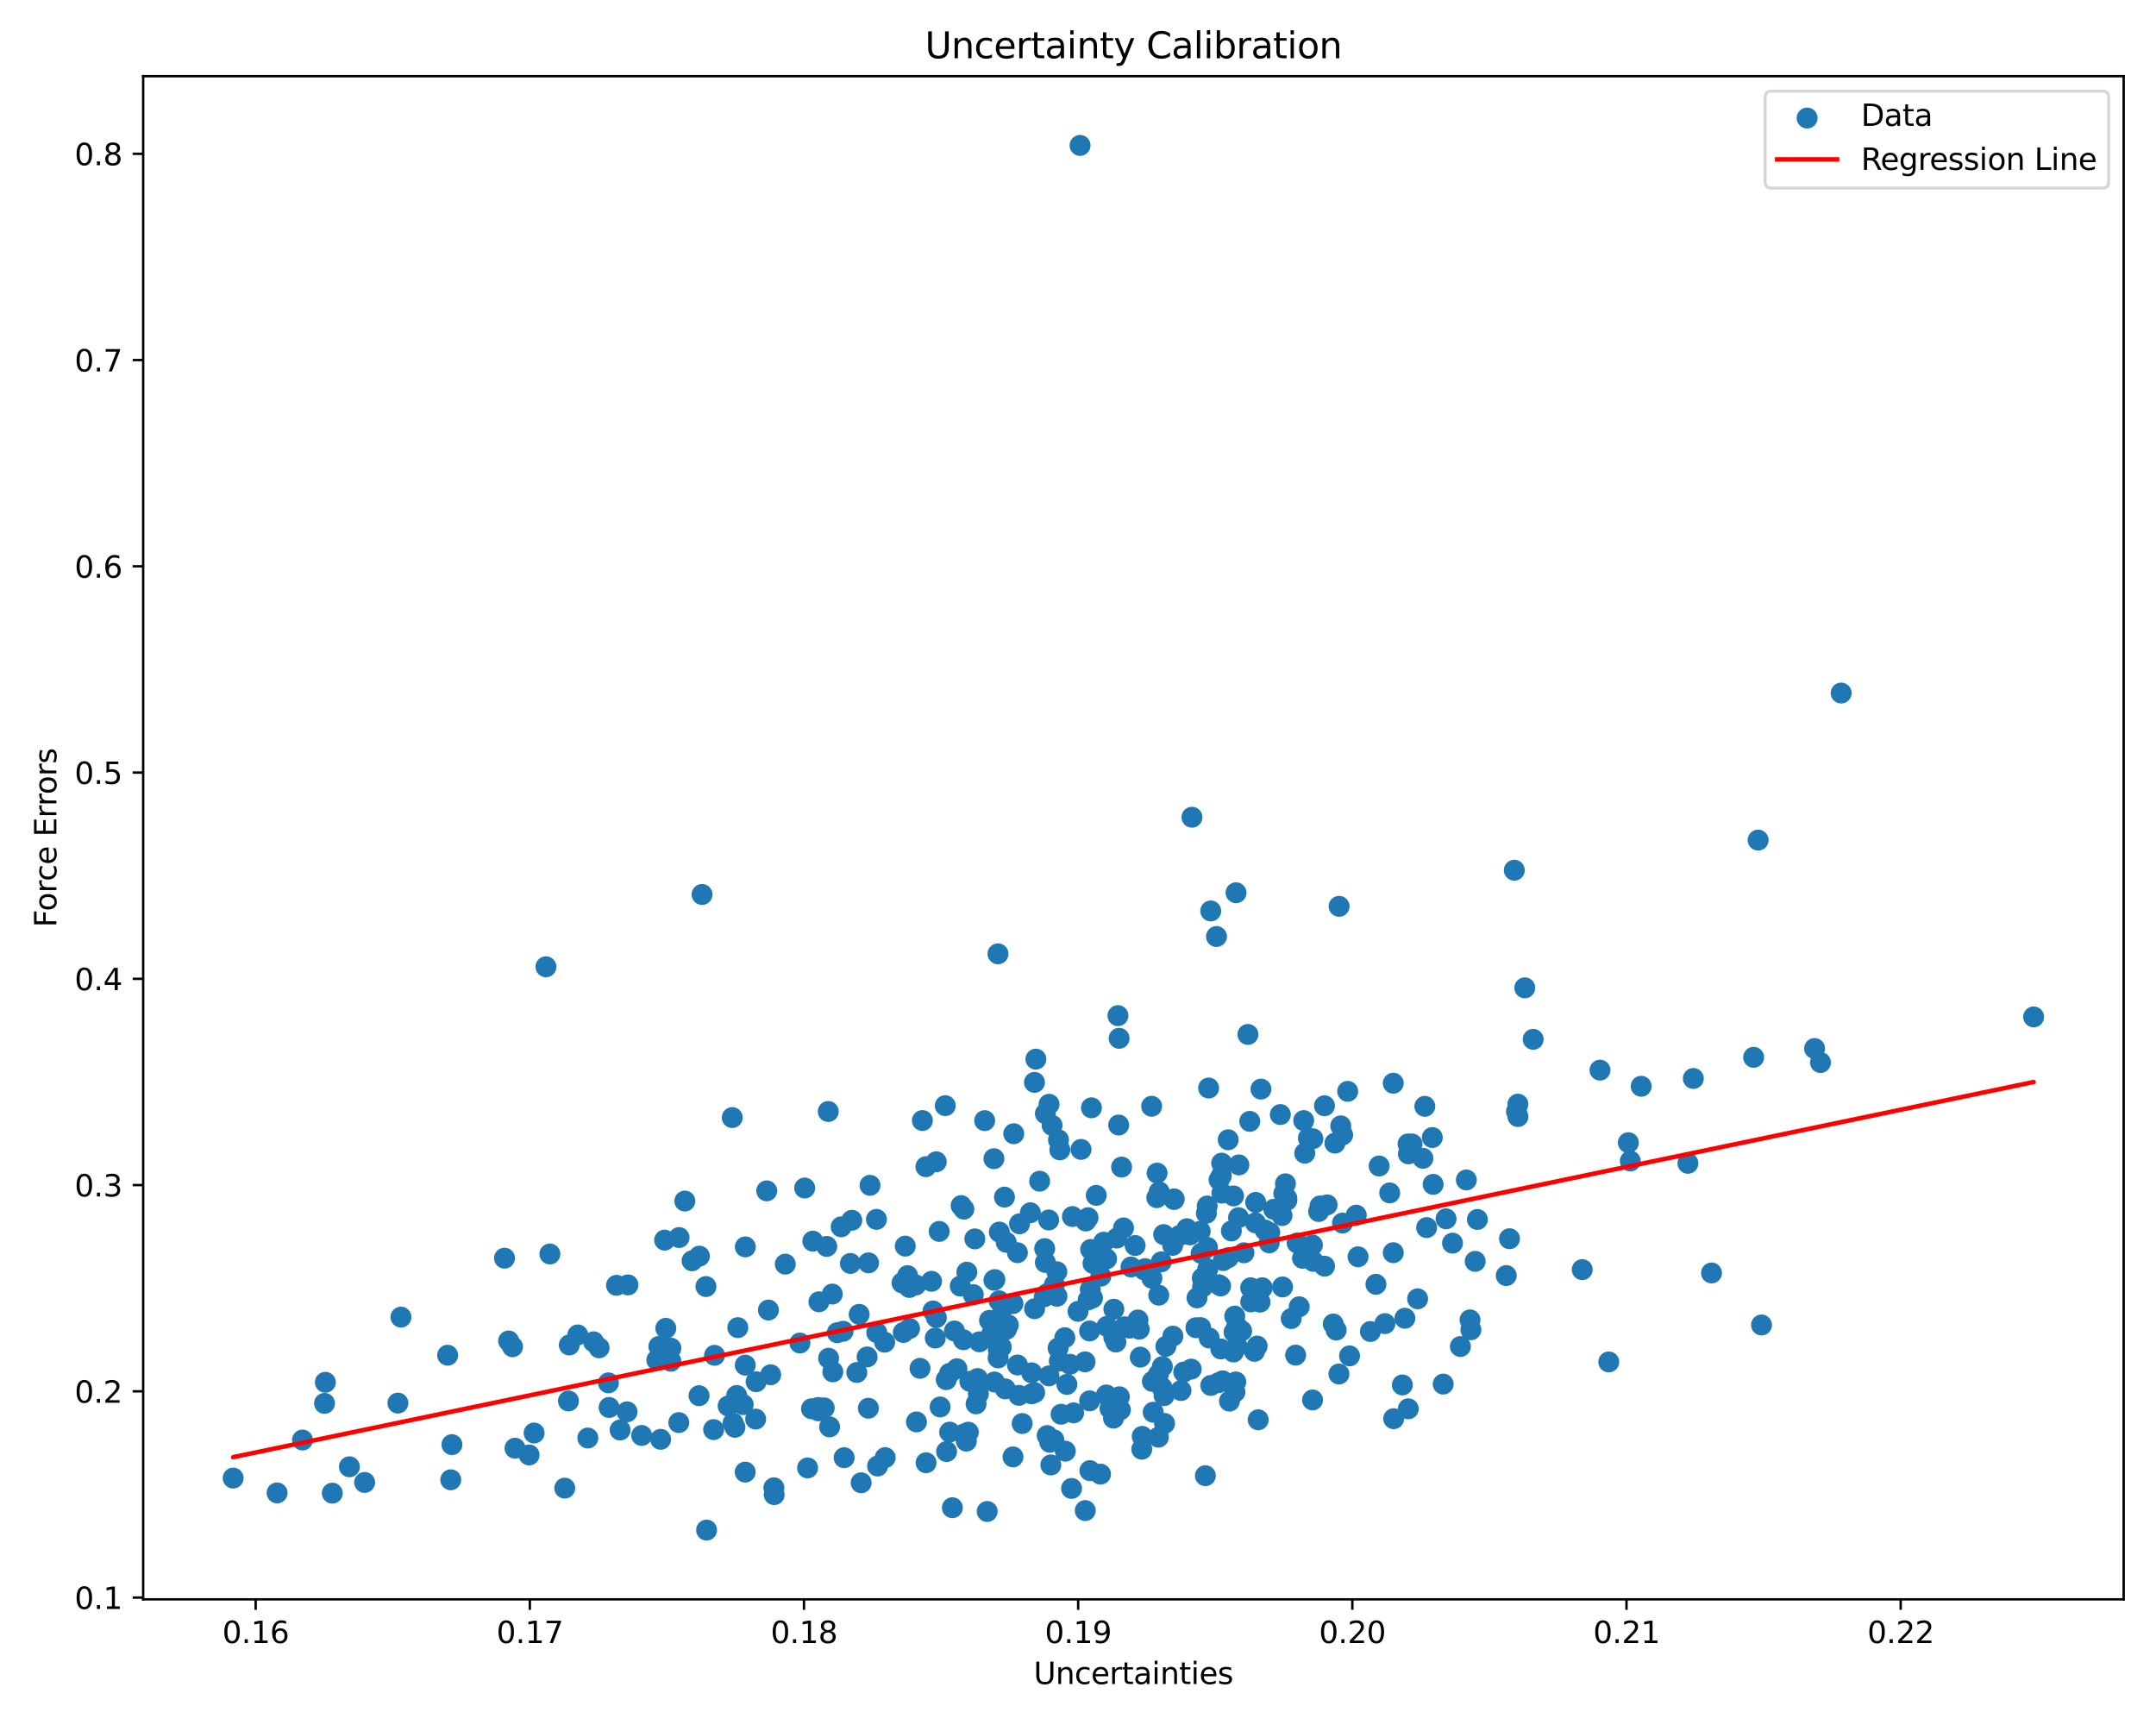 <?xml version="1.0" encoding="utf-8" standalone="no"?>
<!DOCTYPE svg PUBLIC "-//W3C//DTD SVG 1.1//EN"
  "http://www.w3.org/Graphics/SVG/1.1/DTD/svg11.dtd">
<svg xmlns:xlink="http://www.w3.org/1999/xlink" width="720pt" height="576pt" viewBox="0 0 720 576" xmlns="http://www.w3.org/2000/svg" version="1.1">
 <defs>
  <style type="text/css">*{stroke-linejoin: round; stroke-linecap: butt}</style>
 </defs>
 <g id="figure_1">
  <g id="patch_1">
   <path d="M 0 576 
L 720 576 
L 720 0 
L 0 0 
z
" style="fill: #ffffff"/>
  </g>
  <g id="axes_1">
   <g id="patch_2">
    <path d="M 47.81 534.04 
L 709.2 534.04 
L 709.2 25.44 
L 47.81 25.44 
z
" style="fill: #ffffff"/>
   </g>
   <g id="PathCollection_1">
    <defs>
     <path id="me6323fe4c0" d="M 0 3 
C 0.796 3 1.559 2.684 2.121 2.121 
C 2.684 1.559 3 0.796 3 0 
C 3 -0.796 2.684 -1.559 2.121 -2.121 
C 1.559 -2.684 0.796 -3 0 -3 
C -0.796 -3 -1.559 -2.684 -2.121 -2.121 
C -2.684 -1.559 -3 -0.796 -3 0 
C -3 0.796 -2.684 1.559 -2.121 2.121 
C -1.559 2.684 -0.796 3 0 3 
z
" style="stroke: #1f77b4"/>
    </defs>
    <g clip-path="url(#paf34c30f21)">
     <use xlink:href="#me6323fe4c0" x="389.342" y="449.563" style="fill: #1f77b4; stroke: #1f77b4"/>
     <use xlink:href="#me6323fe4c0" x="329.673" y="504.703" style="fill: #1f77b4; stroke: #1f77b4"/>
     <use xlink:href="#me6323fe4c0" x="397.442" y="412.343" style="fill: #1f77b4; stroke: #1f77b4"/>
     <use xlink:href="#me6323fe4c0" x="356.287" y="462.268" style="fill: #1f77b4; stroke: #1f77b4"/>
     <use xlink:href="#me6323fe4c0" x="327.066" y="448.05" style="fill: #1f77b4; stroke: #1f77b4"/>
     <use xlink:href="#me6323fe4c0" x="414.657" y="444.406" style="fill: #1f77b4; stroke: #1f77b4"/>
     <use xlink:href="#me6323fe4c0" x="305.849" y="429.065" style="fill: #1f77b4; stroke: #1f77b4"/>
     <use xlink:href="#me6323fe4c0" x="244.813" y="475.166" style="fill: #1f77b4; stroke: #1f77b4"/>
     <use xlink:href="#me6323fe4c0" x="110.974" y="498.579" style="fill: #1f77b4; stroke: #1f77b4"/>
     <use xlink:href="#me6323fe4c0" x="382.082" y="424.027" style="fill: #1f77b4; stroke: #1f77b4"/>
     <use xlink:href="#me6323fe4c0" x="350.302" y="459.428" style="fill: #1f77b4; stroke: #1f77b4"/>
     <use xlink:href="#me6323fe4c0" x="445.243" y="442.101" style="fill: #1f77b4; stroke: #1f77b4"/>
     <use xlink:href="#me6323fe4c0" x="370.69" y="470.339" style="fill: #1f77b4; stroke: #1f77b4"/>
     <use xlink:href="#me6323fe4c0" x="286.923" y="438.887" style="fill: #1f77b4; stroke: #1f77b4"/>
     <use xlink:href="#me6323fe4c0" x="321.897" y="478.822" style="fill: #1f77b4; stroke: #1f77b4"/>
     <use xlink:href="#me6323fe4c0" x="335.7" y="463.764" style="fill: #1f77b4; stroke: #1f77b4"/>
     <use xlink:href="#me6323fe4c0" x="478.318" y="379.837" style="fill: #1f77b4; stroke: #1f77b4"/>
     <use xlink:href="#me6323fe4c0" x="257.362" y="459.056" style="fill: #1f77b4; stroke: #1f77b4"/>
     <use xlink:href="#me6323fe4c0" x="528.391" y="423.946" style="fill: #1f77b4; stroke: #1f77b4"/>
     <use xlink:href="#me6323fe4c0" x="322.878" y="424.79" style="fill: #1f77b4; stroke: #1f77b4"/>
     <use xlink:href="#me6323fe4c0" x="473.412" y="433.694" style="fill: #1f77b4; stroke: #1f77b4"/>
     <use xlink:href="#me6323fe4c0" x="465.286" y="361.699" style="fill: #1f77b4; stroke: #1f77b4"/>
     <use xlink:href="#me6323fe4c0" x="283.994" y="421.879" style="fill: #1f77b4; stroke: #1f77b4"/>
     <use xlink:href="#me6323fe4c0" x="411.215" y="411.032" style="fill: #1f77b4; stroke: #1f77b4"/>
     <use xlink:href="#me6323fe4c0" x="190.117" y="449.106" style="fill: #1f77b4; stroke: #1f77b4"/>
     <use xlink:href="#me6323fe4c0" x="410.581" y="467.863" style="fill: #1f77b4; stroke: #1f77b4"/>
     <use xlink:href="#me6323fe4c0" x="450.069" y="364.416" style="fill: #1f77b4; stroke: #1f77b4"/>
     <use xlink:href="#me6323fe4c0" x="380.02" y="440.76" style="fill: #1f77b4; stroke: #1f77b4"/>
     <use xlink:href="#me6323fe4c0" x="397.818" y="457.173" style="fill: #1f77b4; stroke: #1f77b4"/>
     <use xlink:href="#me6323fe4c0" x="373.345" y="339.137" style="fill: #1f77b4; stroke: #1f77b4"/>
     <use xlink:href="#me6323fe4c0" x="366.091" y="399.148" style="fill: #1f77b4; stroke: #1f77b4"/>
     <use xlink:href="#me6323fe4c0" x="271.443" y="414.434" style="fill: #1f77b4; stroke: #1f77b4"/>
     <use xlink:href="#me6323fe4c0" x="428.727" y="398.496" style="fill: #1f77b4; stroke: #1f77b4"/>
     <use xlink:href="#me6323fe4c0" x="406.248" y="312.719" style="fill: #1f77b4; stroke: #1f77b4"/>
     <use xlink:href="#me6323fe4c0" x="433.186" y="415.049" style="fill: #1f77b4; stroke: #1f77b4"/>
     <use xlink:href="#me6323fe4c0" x="388.899" y="475.306" style="fill: #1f77b4; stroke: #1f77b4"/>
     <use xlink:href="#me6323fe4c0" x="224.03" y="454.535" style="fill: #1f77b4; stroke: #1f77b4"/>
     <use xlink:href="#me6323fe4c0" x="284.464" y="407.467" style="fill: #1f77b4; stroke: #1f77b4"/>
     <use xlink:href="#me6323fe4c0" x="333.28" y="318.499" style="fill: #1f77b4; stroke: #1f77b4"/>
     <use xlink:href="#me6323fe4c0" x="403.153" y="402.693" style="fill: #1f77b4; stroke: #1f77b4"/>
     <use xlink:href="#me6323fe4c0" x="585.631" y="353.047" style="fill: #1f77b4; stroke: #1f77b4"/>
     <use xlink:href="#me6323fe4c0" x="339.792" y="455.789" style="fill: #1f77b4; stroke: #1f77b4"/>
     <use xlink:href="#me6323fe4c0" x="419.342" y="401.501" style="fill: #1f77b4; stroke: #1f77b4"/>
     <use xlink:href="#me6323fe4c0" x="404.326" y="304.185" style="fill: #1f77b4; stroke: #1f77b4"/>
     <use xlink:href="#me6323fe4c0" x="487.707" y="449.616" style="fill: #1f77b4; stroke: #1f77b4"/>
     <use xlink:href="#me6323fe4c0" x="169.863" y="447.768" style="fill: #1f77b4; stroke: #1f77b4"/>
     <use xlink:href="#me6323fe4c0" x="413.149" y="449.546" style="fill: #1f77b4; stroke: #1f77b4"/>
     <use xlink:href="#me6323fe4c0" x="416.745" y="345.405" style="fill: #1f77b4; stroke: #1f77b4"/>
     <use xlink:href="#me6323fe4c0" x="235.965" y="510.922" style="fill: #1f77b4; stroke: #1f77b4"/>
     <use xlink:href="#me6323fe4c0" x="209.404" y="471.427" style="fill: #1f77b4; stroke: #1f77b4"/>
     <use xlink:href="#me6323fe4c0" x="325.033" y="432.297" style="fill: #1f77b4; stroke: #1f77b4"/>
     <use xlink:href="#me6323fe4c0" x="226.782" y="413.228" style="fill: #1f77b4; stroke: #1f77b4"/>
     <use xlink:href="#me6323fe4c0" x="442.347" y="422.797" style="fill: #1f77b4; stroke: #1f77b4"/>
     <use xlink:href="#me6323fe4c0" x="407.704" y="450.435" style="fill: #1f77b4; stroke: #1f77b4"/>
     <use xlink:href="#me6323fe4c0" x="372.65" y="448.121" style="fill: #1f77b4; stroke: #1f77b4"/>
     <use xlink:href="#me6323fe4c0" x="503.014" y="425.935" style="fill: #1f77b4; stroke: #1f77b4"/>
     <use xlink:href="#me6323fe4c0" x="438.432" y="380.243" style="fill: #1f77b4; stroke: #1f77b4"/>
     <use xlink:href="#me6323fe4c0" x="381.437" y="479.626" style="fill: #1f77b4; stroke: #1f77b4"/>
     <use xlink:href="#me6323fe4c0" x="331.919" y="427.493" style="fill: #1f77b4; stroke: #1f77b4"/>
     <use xlink:href="#me6323fe4c0" x="333.33" y="453.424" style="fill: #1f77b4; stroke: #1f77b4"/>
     <use xlink:href="#me6323fe4c0" x="269.701" y="490.156" style="fill: #1f77b4; stroke: #1f77b4"/>
     <use xlink:href="#me6323fe4c0" x="231.122" y="420.995" style="fill: #1f77b4; stroke: #1f77b4"/>
     <use xlink:href="#me6323fe4c0" x="471.549" y="381.987" style="fill: #1f77b4; stroke: #1f77b4"/>
     <use xlink:href="#me6323fe4c0" x="445.802" y="381.707" style="fill: #1f77b4; stroke: #1f77b4"/>
     <use xlink:href="#me6323fe4c0" x="470.33" y="385.282" style="fill: #1f77b4; stroke: #1f77b4"/>
     <use xlink:href="#me6323fe4c0" x="470.212" y="381.985" style="fill: #1f77b4; stroke: #1f77b4"/>
     <use xlink:href="#me6323fe4c0" x="464.096" y="398.332" style="fill: #1f77b4; stroke: #1f77b4"/>
     <use xlink:href="#me6323fe4c0" x="325.967" y="468.777" style="fill: #1f77b4; stroke: #1f77b4"/>
     <use xlink:href="#me6323fe4c0" x="220.615" y="480.607" style="fill: #1f77b4; stroke: #1f77b4"/>
     <use xlink:href="#me6323fe4c0" x="279.603" y="445.005" style="fill: #1f77b4; stroke: #1f77b4"/>
     <use xlink:href="#me6323fe4c0" x="412.111" y="444.853" style="fill: #1f77b4; stroke: #1f77b4"/>
     <use xlink:href="#me6323fe4c0" x="328.835" y="374.194" style="fill: #1f77b4; stroke: #1f77b4"/>
     <use xlink:href="#me6323fe4c0" x="407.619" y="429.389" style="fill: #1f77b4; stroke: #1f77b4"/>
     <use xlink:href="#me6323fe4c0" x="350.928" y="489.168" style="fill: #1f77b4; stroke: #1f77b4"/>
     <use xlink:href="#me6323fe4c0" x="243.162" y="469.468" style="fill: #1f77b4; stroke: #1f77b4"/>
     <use xlink:href="#me6323fe4c0" x="679.137" y="339.564" style="fill: #1f77b4; stroke: #1f77b4"/>
     <use xlink:href="#me6323fe4c0" x="281.903" y="486.744" style="fill: #1f77b4; stroke: #1f77b4"/>
     <use xlink:href="#me6323fe4c0" x="506.898" y="368.688" style="fill: #1f77b4; stroke: #1f77b4"/>
     <use xlink:href="#me6323fe4c0" x="350.218" y="407.369" style="fill: #1f77b4; stroke: #1f77b4"/>
     <use xlink:href="#me6323fe4c0" x="465.286" y="418.291" style="fill: #1f77b4; stroke: #1f77b4"/>
     <use xlink:href="#me6323fe4c0" x="345.521" y="464.998" style="fill: #1f77b4; stroke: #1f77b4"/>
     <use xlink:href="#me6323fe4c0" x="379.074" y="415.891" style="fill: #1f77b4; stroke: #1f77b4"/>
     <use xlink:href="#me6323fe4c0" x="369.646" y="442.899" style="fill: #1f77b4; stroke: #1f77b4"/>
     <use xlink:href="#me6323fe4c0" x="338.285" y="435.285" style="fill: #1f77b4; stroke: #1f77b4"/>
     <use xlink:href="#me6323fe4c0" x="338.539" y="378.566" style="fill: #1f77b4; stroke: #1f77b4"/>
     <use xlink:href="#me6323fe4c0" x="492.639" y="421.18" style="fill: #1f77b4; stroke: #1f77b4"/>
     <use xlink:href="#me6323fe4c0" x="273.221" y="469.992" style="fill: #1f77b4; stroke: #1f77b4"/>
     <use xlink:href="#me6323fe4c0" x="371.943" y="446.499" style="fill: #1f77b4; stroke: #1f77b4"/>
     <use xlink:href="#me6323fe4c0" x="276.716" y="453.527" style="fill: #1f77b4; stroke: #1f77b4"/>
     <use xlink:href="#me6323fe4c0" x="258.539" y="499.071" style="fill: #1f77b4; stroke: #1f77b4"/>
     <use xlink:href="#me6323fe4c0" x="276.093" y="416.191" style="fill: #1f77b4; stroke: #1f77b4"/>
     <use xlink:href="#me6323fe4c0" x="364.104" y="430.543" style="fill: #1f77b4; stroke: #1f77b4"/>
     <use xlink:href="#me6323fe4c0" x="322.716" y="481.209" style="fill: #1f77b4; stroke: #1f77b4"/>
     <use xlink:href="#me6323fe4c0" x="354.347" y="472.236" style="fill: #1f77b4; stroke: #1f77b4"/>
     <use xlink:href="#me6323fe4c0" x="275.253" y="470.113" style="fill: #1f77b4; stroke: #1f77b4"/>
     <use xlink:href="#me6323fe4c0" x="309.212" y="389.571" style="fill: #1f77b4; stroke: #1f77b4"/>
     <use xlink:href="#me6323fe4c0" x="392.104" y="400.322" style="fill: #1f77b4; stroke: #1f77b4"/>
     <use xlink:href="#me6323fe4c0" x="317.142" y="478.2" style="fill: #1f77b4; stroke: #1f77b4"/>
     <use xlink:href="#me6323fe4c0" x="384.589" y="369.395" style="fill: #1f77b4; stroke: #1f77b4"/>
     <use xlink:href="#me6323fe4c0" x="396.37" y="410.288" style="fill: #1f77b4; stroke: #1f77b4"/>
     <use xlink:href="#me6323fe4c0" x="375.207" y="410.023" style="fill: #1f77b4; stroke: #1f77b4"/>
     <use xlink:href="#me6323fe4c0" x="614.858" y="231.42" style="fill: #1f77b4; stroke: #1f77b4"/>
     <use xlink:href="#me6323fe4c0" x="224.05" y="450.179" style="fill: #1f77b4; stroke: #1f77b4"/>
     <use xlink:href="#me6323fe4c0" x="196.305" y="480.173" style="fill: #1f77b4; stroke: #1f77b4"/>
     <use xlink:href="#me6323fe4c0" x="353.752" y="454.505" style="fill: #1f77b4; stroke: #1f77b4"/>
     <use xlink:href="#me6323fe4c0" x="238.322" y="477.364" style="fill: #1f77b4; stroke: #1f77b4"/>
     <use xlink:href="#me6323fe4c0" x="336.08" y="443.889" style="fill: #1f77b4; stroke: #1f77b4"/>
     <use xlink:href="#me6323fe4c0" x="369.548" y="420.346" style="fill: #1f77b4; stroke: #1f77b4"/>
     <use xlink:href="#me6323fe4c0" x="398.06" y="272.884" style="fill: #1f77b4; stroke: #1f77b4"/>
     <use xlink:href="#me6323fe4c0" x="377.691" y="423.067" style="fill: #1f77b4; stroke: #1f77b4"/>
     <use xlink:href="#me6323fe4c0" x="403.825" y="446.776" style="fill: #1f77b4; stroke: #1f77b4"/>
     <use xlink:href="#me6323fe4c0" x="357.845" y="497.011" style="fill: #1f77b4; stroke: #1f77b4"/>
     <use xlink:href="#me6323fe4c0" x="345.507" y="436.997" style="fill: #1f77b4; stroke: #1f77b4"/>
     <use xlink:href="#me6323fe4c0" x="149.488" y="452.527" style="fill: #1f77b4; stroke: #1f77b4"/>
     <use xlink:href="#me6323fe4c0" x="333.598" y="441.672" style="fill: #1f77b4; stroke: #1f77b4"/>
     <use xlink:href="#me6323fe4c0" x="423.864" y="415.006" style="fill: #1f77b4; stroke: #1f77b4"/>
     <use xlink:href="#me6323fe4c0" x="436.944" y="380.033" style="fill: #1f77b4; stroke: #1f77b4"/>
     <use xlink:href="#me6323fe4c0" x="419.824" y="449.463" style="fill: #1f77b4; stroke: #1f77b4"/>
     <use xlink:href="#me6323fe4c0" x="325.555" y="413.678" style="fill: #1f77b4; stroke: #1f77b4"/>
     <use xlink:href="#me6323fe4c0" x="276.601" y="371.147" style="fill: #1f77b4; stroke: #1f77b4"/>
     <use xlink:href="#me6323fe4c0" x="543.789" y="381.556" style="fill: #1f77b4; stroke: #1f77b4"/>
     <use xlink:href="#me6323fe4c0" x="268.725" y="396.693" style="fill: #1f77b4; stroke: #1f77b4"/>
     <use xlink:href="#me6323fe4c0" x="330.446" y="440.883" style="fill: #1f77b4; stroke: #1f77b4"/>
     <use xlink:href="#me6323fe4c0" x="273.281" y="471.096" style="fill: #1f77b4; stroke: #1f77b4"/>
     <use xlink:href="#me6323fe4c0" x="371.973" y="437.173" style="fill: #1f77b4; stroke: #1f77b4"/>
     <use xlink:href="#me6323fe4c0" x="295.428" y="448.178" style="fill: #1f77b4; stroke: #1f77b4"/>
     <use xlink:href="#me6323fe4c0" x="424.046" y="411.563" style="fill: #1f77b4; stroke: #1f77b4"/>
     <use xlink:href="#me6323fe4c0" x="607.955" y="354.793" style="fill: #1f77b4; stroke: #1f77b4"/>
     <use xlink:href="#me6323fe4c0" x="246.027" y="465.973" style="fill: #1f77b4; stroke: #1f77b4"/>
     <use xlink:href="#me6323fe4c0" x="362.423" y="504.399" style="fill: #1f77b4; stroke: #1f77b4"/>
     <use xlink:href="#me6323fe4c0" x="417.664" y="429.997" style="fill: #1f77b4; stroke: #1f77b4"/>
     <use xlink:href="#me6323fe4c0" x="338.291" y="486.479" style="fill: #1f77b4; stroke: #1f77b4"/>
     <use xlink:href="#me6323fe4c0" x="313.64" y="411.184" style="fill: #1f77b4; stroke: #1f77b4"/>
     <use xlink:href="#me6323fe4c0" x="200.067" y="450.05" style="fill: #1f77b4; stroke: #1f77b4"/>
     <use xlink:href="#me6323fe4c0" x="374.158" y="470.761" style="fill: #1f77b4; stroke: #1f77b4"/>
     <use xlink:href="#me6323fe4c0" x="336.73" y="442.412" style="fill: #1f77b4; stroke: #1f77b4"/>
     <use xlink:href="#me6323fe4c0" x="302.32" y="416.096" style="fill: #1f77b4; stroke: #1f77b4"/>
     <use xlink:href="#me6323fe4c0" x="316.112" y="484.684" style="fill: #1f77b4; stroke: #1f77b4"/>
     <use xlink:href="#me6323fe4c0" x="402.533" y="492.754" style="fill: #1f77b4; stroke: #1f77b4"/>
     <use xlink:href="#me6323fe4c0" x="339.762" y="418.285" style="fill: #1f77b4; stroke: #1f77b4"/>
     <use xlink:href="#me6323fe4c0" x="412.402" y="464.821" style="fill: #1f77b4; stroke: #1f77b4"/>
     <use xlink:href="#me6323fe4c0" x="319.575" y="457.038" style="fill: #1f77b4; stroke: #1f77b4"/>
     <use xlink:href="#me6323fe4c0" x="468.321" y="462.453" style="fill: #1f77b4; stroke: #1f77b4"/>
     <use xlink:href="#me6323fe4c0" x="312.711" y="439.957" style="fill: #1f77b4; stroke: #1f77b4"/>
     <use xlink:href="#me6323fe4c0" x="350.329" y="368.732" style="fill: #1f77b4; stroke: #1f77b4"/>
     <use xlink:href="#me6323fe4c0" x="290.043" y="421.686" style="fill: #1f77b4; stroke: #1f77b4"/>
     <use xlink:href="#me6323fe4c0" x="393.839" y="412.595" style="fill: #1f77b4; stroke: #1f77b4"/>
     <use xlink:href="#me6323fe4c0" x="352.974" y="432.832" style="fill: #1f77b4; stroke: #1f77b4"/>
     <use xlink:href="#me6323fe4c0" x="476.429" y="409.908" style="fill: #1f77b4; stroke: #1f77b4"/>
     <use xlink:href="#me6323fe4c0" x="401.837" y="428.31" style="fill: #1f77b4; stroke: #1f77b4"/>
     <use xlink:href="#me6323fe4c0" x="362.605" y="407.713" style="fill: #1f77b4; stroke: #1f77b4"/>
     <use xlink:href="#me6323fe4c0" x="361.013" y="383.802" style="fill: #1f77b4; stroke: #1f77b4"/>
     <use xlink:href="#me6323fe4c0" x="417.357" y="374.441" style="fill: #1f77b4; stroke: #1f77b4"/>
     <use xlink:href="#me6323fe4c0" x="386.852" y="479.897" style="fill: #1f77b4; stroke: #1f77b4"/>
     <use xlink:href="#me6323fe4c0" x="447.193" y="302.637" style="fill: #1f77b4; stroke: #1f77b4"/>
     <use xlink:href="#me6323fe4c0" x="431.198" y="440.283" style="fill: #1f77b4; stroke: #1f77b4"/>
     <use xlink:href="#me6323fe4c0" x="341.357" y="475.328" style="fill: #1f77b4; stroke: #1f77b4"/>
     <use xlink:href="#me6323fe4c0" x="391.609" y="415.841" style="fill: #1f77b4; stroke: #1f77b4"/>
     <use xlink:href="#me6323fe4c0" x="475.827" y="369.415" style="fill: #1f77b4; stroke: #1f77b4"/>
     <use xlink:href="#me6323fe4c0" x="312.665" y="387.936" style="fill: #1f77b4; stroke: #1f77b4"/>
     <use xlink:href="#me6323fe4c0" x="308.037" y="374.168" style="fill: #1f77b4; stroke: #1f77b4"/>
     <use xlink:href="#me6323fe4c0" x="363.968" y="491.059" style="fill: #1f77b4; stroke: #1f77b4"/>
     <use xlink:href="#me6323fe4c0" x="428.31" y="429.729" style="fill: #1f77b4; stroke: #1f77b4"/>
     <use xlink:href="#me6323fe4c0" x="183.635" y="418.728" style="fill: #1f77b4; stroke: #1f77b4"/>
     <use xlink:href="#me6323fe4c0" x="344.095" y="404.949" style="fill: #1f77b4; stroke: #1f77b4"/>
     <use xlink:href="#me6323fe4c0" x="386.414" y="391.713" style="fill: #1f77b4; stroke: #1f77b4"/>
     <use xlink:href="#me6323fe4c0" x="404.337" y="462.623" style="fill: #1f77b4; stroke: #1f77b4"/>
     <use xlink:href="#me6323fe4c0" x="321.742" y="447.362" style="fill: #1f77b4; stroke: #1f77b4"/>
     <use xlink:href="#me6323fe4c0" x="435.371" y="374.177" style="fill: #1f77b4; stroke: #1f77b4"/>
     <use xlink:href="#me6323fe4c0" x="331.225" y="445.342" style="fill: #1f77b4; stroke: #1f77b4"/>
     <use xlink:href="#me6323fe4c0" x="234.454" y="298.679" style="fill: #1f77b4; stroke: #1f77b4"/>
     <use xlink:href="#me6323fe4c0" x="394.394" y="464.316" style="fill: #1f77b4; stroke: #1f77b4"/>
     <use xlink:href="#me6323fe4c0" x="203.186" y="461.752" style="fill: #1f77b4; stroke: #1f77b4"/>
     <use xlink:href="#me6323fe4c0" x="248.882" y="455.838" style="fill: #1f77b4; stroke: #1f77b4"/>
     <use xlink:href="#me6323fe4c0" x="293.066" y="489.527" style="fill: #1f77b4; stroke: #1f77b4"/>
     <use xlink:href="#me6323fe4c0" x="399.375" y="443.348" style="fill: #1f77b4; stroke: #1f77b4"/>
     <use xlink:href="#me6323fe4c0" x="150.922" y="482.378" style="fill: #1f77b4; stroke: #1f77b4"/>
     <use xlink:href="#me6323fe4c0" x="290.539" y="395.795" style="fill: #1f77b4; stroke: #1f77b4"/>
     <use xlink:href="#me6323fe4c0" x="506.425" y="371.161" style="fill: #1f77b4; stroke: #1f77b4"/>
     <use xlink:href="#me6323fe4c0" x="364.849" y="433.417" style="fill: #1f77b4; stroke: #1f77b4"/>
     <use xlink:href="#me6323fe4c0" x="459.498" y="428.843" style="fill: #1f77b4; stroke: #1f77b4"/>
     <use xlink:href="#me6323fe4c0" x="380.448" y="443.83" style="fill: #1f77b4; stroke: #1f77b4"/>
     <use xlink:href="#me6323fe4c0" x="565.491" y="360.116" style="fill: #1f77b4; stroke: #1f77b4"/>
     <use xlink:href="#me6323fe4c0" x="333.645" y="434.357" style="fill: #1f77b4; stroke: #1f77b4"/>
     <use xlink:href="#me6323fe4c0" x="132.879" y="468.511" style="fill: #1f77b4; stroke: #1f77b4"/>
     <use xlink:href="#me6323fe4c0" x="309.262" y="488.433" style="fill: #1f77b4; stroke: #1f77b4"/>
     <use xlink:href="#me6323fe4c0" x="301.66" y="444.925" style="fill: #1f77b4; stroke: #1f77b4"/>
     <use xlink:href="#me6323fe4c0" x="222.35" y="443.544" style="fill: #1f77b4; stroke: #1f77b4"/>
     <use xlink:href="#me6323fe4c0" x="226.687" y="475.016" style="fill: #1f77b4; stroke: #1f77b4"/>
     <use xlink:href="#me6323fe4c0" x="360.693" y="48.558" style="fill: #1f77b4; stroke: #1f77b4"/>
     <use xlink:href="#me6323fe4c0" x="408.505" y="420.927" style="fill: #1f77b4; stroke: #1f77b4"/>
     <use xlink:href="#me6323fe4c0" x="369.476" y="465.793" style="fill: #1f77b4; stroke: #1f77b4"/>
     <use xlink:href="#me6323fe4c0" x="303.751" y="443.611" style="fill: #1f77b4; stroke: #1f77b4"/>
     <use xlink:href="#me6323fe4c0" x="256.051" y="397.645" style="fill: #1f77b4; stroke: #1f77b4"/>
     <use xlink:href="#me6323fe4c0" x="267.135" y="448.454" style="fill: #1f77b4; stroke: #1f77b4"/>
     <use xlink:href="#me6323fe4c0" x="334.37" y="449.828" style="fill: #1f77b4; stroke: #1f77b4"/>
     <use xlink:href="#me6323fe4c0" x="375.565" y="443.027" style="fill: #1f77b4; stroke: #1f77b4"/>
     <use xlink:href="#me6323fe4c0" x="403.332" y="423.731" style="fill: #1f77b4; stroke: #1f77b4"/>
     <use xlink:href="#me6323fe4c0" x="470.303" y="470.418" style="fill: #1f77b4; stroke: #1f77b4"/>
     <use xlink:href="#me6323fe4c0" x="395.307" y="458.153" style="fill: #1f77b4; stroke: #1f77b4"/>
     <use xlink:href="#me6323fe4c0" x="462.499" y="441.973" style="fill: #1f77b4; stroke: #1f77b4"/>
     <use xlink:href="#me6323fe4c0" x="362.363" y="454.734" style="fill: #1f77b4; stroke: #1f77b4"/>
     <use xlink:href="#me6323fe4c0" x="326.019" y="461.506" style="fill: #1f77b4; stroke: #1f77b4"/>
     <use xlink:href="#me6323fe4c0" x="448.381" y="378.955" style="fill: #1f77b4; stroke: #1f77b4"/>
     <use xlink:href="#me6323fe4c0" x="246.395" y="443.315" style="fill: #1f77b4; stroke: #1f77b4"/>
     <use xlink:href="#me6323fe4c0" x="429.745" y="400.819" style="fill: #1f77b4; stroke: #1f77b4"/>
     <use xlink:href="#me6323fe4c0" x="443.195" y="402.323" style="fill: #1f77b4; stroke: #1f77b4"/>
     <use xlink:href="#me6323fe4c0" x="435.723" y="385.058" style="fill: #1f77b4; stroke: #1f77b4"/>
     <use xlink:href="#me6323fe4c0" x="351.356" y="375.774" style="fill: #1f77b4; stroke: #1f77b4"/>
     <use xlink:href="#me6323fe4c0" x="387.82" y="421.342" style="fill: #1f77b4; stroke: #1f77b4"/>
     <use xlink:href="#me6323fe4c0" x="333.388" y="450.617" style="fill: #1f77b4; stroke: #1f77b4"/>
     <use xlink:href="#me6323fe4c0" x="248.196" y="469.021" style="fill: #1f77b4; stroke: #1f77b4"/>
     <use xlink:href="#me6323fe4c0" x="434.978" y="420.151" style="fill: #1f77b4; stroke: #1f77b4"/>
     <use xlink:href="#me6323fe4c0" x="345.461" y="361.42" style="fill: #1f77b4; stroke: #1f77b4"/>
     <use xlink:href="#me6323fe4c0" x="353.483" y="380.604" style="fill: #1f77b4; stroke: #1f77b4"/>
     <use xlink:href="#me6323fe4c0" x="505.706" y="290.576" style="fill: #1f77b4; stroke: #1f77b4"/>
     <use xlink:href="#me6323fe4c0" x="352.118" y="428.992" style="fill: #1f77b4; stroke: #1f77b4"/>
     <use xlink:href="#me6323fe4c0" x="316" y="460.683" style="fill: #1f77b4; stroke: #1f77b4"/>
     <use xlink:href="#me6323fe4c0" x="413.618" y="406.598" style="fill: #1f77b4; stroke: #1f77b4"/>
     <use xlink:href="#me6323fe4c0" x="388.606" y="412.247" style="fill: #1f77b4; stroke: #1f77b4"/>
     <use xlink:href="#me6323fe4c0" x="133.899" y="439.801" style="fill: #1f77b4; stroke: #1f77b4"/>
     <use xlink:href="#me6323fe4c0" x="252.502" y="461.381" style="fill: #1f77b4; stroke: #1f77b4"/>
     <use xlink:href="#me6323fe4c0" x="446.223" y="444.128" style="fill: #1f77b4; stroke: #1f77b4"/>
     <use xlink:href="#me6323fe4c0" x="408.051" y="398.399" style="fill: #1f77b4; stroke: #1f77b4"/>
     <use xlink:href="#me6323fe4c0" x="400.975" y="443.304" style="fill: #1f77b4; stroke: #1f77b4"/>
     <use xlink:href="#me6323fe4c0" x="192.952" y="445.752" style="fill: #1f77b4; stroke: #1f77b4"/>
     <use xlink:href="#me6323fe4c0" x="364.224" y="417.21" style="fill: #1f77b4; stroke: #1f77b4"/>
     <use xlink:href="#me6323fe4c0" x="425.37" y="403.804" style="fill: #1f77b4; stroke: #1f77b4"/>
     <use xlink:href="#me6323fe4c0" x="207.082" y="477.504" style="fill: #1f77b4; stroke: #1f77b4"/>
     <use xlink:href="#me6323fe4c0" x="419.258" y="408.312" style="fill: #1f77b4; stroke: #1f77b4"/>
     <use xlink:href="#me6323fe4c0" x="411.94" y="399.34" style="fill: #1f77b4; stroke: #1f77b4"/>
     <use xlink:href="#me6323fe4c0" x="475.185" y="386.779" style="fill: #1f77b4; stroke: #1f77b4"/>
     <use xlink:href="#me6323fe4c0" x="333.726" y="411.4" style="fill: #1f77b4; stroke: #1f77b4"/>
     <use xlink:href="#me6323fe4c0" x="388.05" y="463.315" style="fill: #1f77b4; stroke: #1f77b4"/>
     <use xlink:href="#me6323fe4c0" x="489.686" y="394" style="fill: #1f77b4; stroke: #1f77b4"/>
     <use xlink:href="#me6323fe4c0" x="460.564" y="389.344" style="fill: #1f77b4; stroke: #1f77b4"/>
     <use xlink:href="#me6323fe4c0" x="220.031" y="449.601" style="fill: #1f77b4; stroke: #1f77b4"/>
     <use xlink:href="#me6323fe4c0" x="277.942" y="432.105" style="fill: #1f77b4; stroke: #1f77b4"/>
     <use xlink:href="#me6323fe4c0" x="349.095" y="371.841" style="fill: #1f77b4; stroke: #1f77b4"/>
     <use xlink:href="#me6323fe4c0" x="121.77" y="495.01" style="fill: #1f77b4; stroke: #1f77b4"/>
     <use xlink:href="#me6323fe4c0" x="412.348" y="439.463" style="fill: #1f77b4; stroke: #1f77b4"/>
     <use xlink:href="#me6323fe4c0" x="101.011" y="480.846" style="fill: #1f77b4; stroke: #1f77b4"/>
     <use xlink:href="#me6323fe4c0" x="363.387" y="434.048" style="fill: #1f77b4; stroke: #1f77b4"/>
     <use xlink:href="#me6323fe4c0" x="571.562" y="425.063" style="fill: #1f77b4; stroke: #1f77b4"/>
     <use xlink:href="#me6323fe4c0" x="448.318" y="408.401" style="fill: #1f77b4; stroke: #1f77b4"/>
     <use xlink:href="#me6323fe4c0" x="363.348" y="406.603" style="fill: #1f77b4; stroke: #1f77b4"/>
     <use xlink:href="#me6323fe4c0" x="407.114" y="393.972" style="fill: #1f77b4; stroke: #1f77b4"/>
     <use xlink:href="#me6323fe4c0" x="303.673" y="429.902" style="fill: #1f77b4; stroke: #1f77b4"/>
     <use xlink:href="#me6323fe4c0" x="429.28" y="395.284" style="fill: #1f77b4; stroke: #1f77b4"/>
     <use xlink:href="#me6323fe4c0" x="371.218" y="470.006" style="fill: #1f77b4; stroke: #1f77b4"/>
     <use xlink:href="#me6323fe4c0" x="336.025" y="414.816" style="fill: #1f77b4; stroke: #1f77b4"/>
     <use xlink:href="#me6323fe4c0" x="406.914" y="461.706" style="fill: #1f77b4; stroke: #1f77b4"/>
     <use xlink:href="#me6323fe4c0" x="323.876" y="461.239" style="fill: #1f77b4; stroke: #1f77b4"/>
     <use xlink:href="#me6323fe4c0" x="292.695" y="407.165" style="fill: #1f77b4; stroke: #1f77b4"/>
     <use xlink:href="#me6323fe4c0" x="373.812" y="466.401" style="fill: #1f77b4; stroke: #1f77b4"/>
     <use xlink:href="#me6323fe4c0" x="318.729" y="444.433" style="fill: #1f77b4; stroke: #1f77b4"/>
     <use xlink:href="#me6323fe4c0" x="587.126" y="280.526" style="fill: #1f77b4; stroke: #1f77b4"/>
     <use xlink:href="#me6323fe4c0" x="387.11" y="397.968" style="fill: #1f77b4; stroke: #1f77b4"/>
     <use xlink:href="#me6323fe4c0" x="392.057" y="400.53" style="fill: #1f77b4; stroke: #1f77b4"/>
     <use xlink:href="#me6323fe4c0" x="335.446" y="399.735" style="fill: #1f77b4; stroke: #1f77b4"/>
     <use xlink:href="#me6323fe4c0" x="289.577" y="453.099" style="fill: #1f77b4; stroke: #1f77b4"/>
     <use xlink:href="#me6323fe4c0" x="450.682" y="452.749" style="fill: #1f77b4; stroke: #1f77b4"/>
     <use xlink:href="#me6323fe4c0" x="440.829" y="402.684" style="fill: #1f77b4; stroke: #1f77b4"/>
     <use xlink:href="#me6323fe4c0" x="214.293" y="479.324" style="fill: #1f77b4; stroke: #1f77b4"/>
     <use xlink:href="#me6323fe4c0" x="382.423" y="423.62" style="fill: #1f77b4; stroke: #1f77b4"/>
     <use xlink:href="#me6323fe4c0" x="349.704" y="479.358" style="fill: #1f77b4; stroke: #1f77b4"/>
     <use xlink:href="#me6323fe4c0" x="438.283" y="415.724" style="fill: #1f77b4; stroke: #1f77b4"/>
     <use xlink:href="#me6323fe4c0" x="295.611" y="486.714" style="fill: #1f77b4; stroke: #1f77b4"/>
     <use xlink:href="#me6323fe4c0" x="248.859" y="491.553" style="fill: #1f77b4; stroke: #1f77b4"/>
     <use xlink:href="#me6323fe4c0" x="399.74" y="433.383" style="fill: #1f77b4; stroke: #1f77b4"/>
     <use xlink:href="#me6323fe4c0" x="205.884" y="429.185" style="fill: #1f77b4; stroke: #1f77b4"/>
     <use xlink:href="#me6323fe4c0" x="150.528" y="494.123" style="fill: #1f77b4; stroke: #1f77b4"/>
     <use xlink:href="#me6323fe4c0" x="349.641" y="431.989" style="fill: #1f77b4; stroke: #1f77b4"/>
     <use xlink:href="#me6323fe4c0" x="428.131" y="405.897" style="fill: #1f77b4; stroke: #1f77b4"/>
     <use xlink:href="#me6323fe4c0" x="373.584" y="375.667" style="fill: #1f77b4; stroke: #1f77b4"/>
     <use xlink:href="#me6323fe4c0" x="245.434" y="476.587" style="fill: #1f77b4; stroke: #1f77b4"/>
     <use xlink:href="#me6323fe4c0" x="380.799" y="453.171" style="fill: #1f77b4; stroke: #1f77b4"/>
     <use xlink:href="#me6323fe4c0" x="440.374" y="404.54" style="fill: #1f77b4; stroke: #1f77b4"/>
     <use xlink:href="#me6323fe4c0" x="367.639" y="426.125" style="fill: #1f77b4; stroke: #1f77b4"/>
     <use xlink:href="#me6323fe4c0" x="408.306" y="461.078" style="fill: #1f77b4; stroke: #1f77b4"/>
     <use xlink:href="#me6323fe4c0" x="289.995" y="470.223" style="fill: #1f77b4; stroke: #1f77b4"/>
     <use xlink:href="#me6323fe4c0" x="386.813" y="459" style="fill: #1f77b4; stroke: #1f77b4"/>
     <use xlink:href="#me6323fe4c0" x="176.695" y="485.828" style="fill: #1f77b4; stroke: #1f77b4"/>
     <use xlink:href="#me6323fe4c0" x="447.138" y="458.799" style="fill: #1f77b4; stroke: #1f77b4"/>
     <use xlink:href="#me6323fe4c0" x="412.773" y="298.102" style="fill: #1f77b4; stroke: #1f77b4"/>
     <use xlink:href="#me6323fe4c0" x="287.589" y="495.112" style="fill: #1f77b4; stroke: #1f77b4"/>
     <use xlink:href="#me6323fe4c0" x="323.372" y="478.226" style="fill: #1f77b4; stroke: #1f77b4"/>
     <use xlink:href="#me6323fe4c0" x="351.949" y="480.788" style="fill: #1f77b4; stroke: #1f77b4"/>
     <use xlink:href="#me6323fe4c0" x="504.1" y="413.624" style="fill: #1f77b4; stroke: #1f77b4"/>
     <use xlink:href="#me6323fe4c0" x="490.913" y="440.732" style="fill: #1f77b4; stroke: #1f77b4"/>
     <use xlink:href="#me6323fe4c0" x="413.036" y="442.857" style="fill: #1f77b4; stroke: #1f77b4"/>
     <use xlink:href="#me6323fe4c0" x="588.265" y="442.431" style="fill: #1f77b4; stroke: #1f77b4"/>
     <use xlink:href="#me6323fe4c0" x="407.973" y="388.382" style="fill: #1f77b4; stroke: #1f77b4"/>
     <use xlink:href="#me6323fe4c0" x="384.679" y="426.812" style="fill: #1f77b4; stroke: #1f77b4"/>
     <use xlink:href="#me6323fe4c0" x="358.532" y="471.77" style="fill: #1f77b4; stroke: #1f77b4"/>
     <use xlink:href="#me6323fe4c0" x="312.344" y="446.793" style="fill: #1f77b4; stroke: #1f77b4"/>
     <use xlink:href="#me6323fe4c0" x="244.538" y="373.171" style="fill: #1f77b4; stroke: #1f77b4"/>
     <use xlink:href="#me6323fe4c0" x="348.877" y="416.929" style="fill: #1f77b4; stroke: #1f77b4"/>
     <use xlink:href="#me6323fe4c0" x="228.703" y="401.047" style="fill: #1f77b4; stroke: #1f77b4"/>
     <use xlink:href="#me6323fe4c0" x="403.235" y="416.517" style="fill: #1f77b4; stroke: #1f77b4"/>
     <use xlink:href="#me6323fe4c0" x="418.937" y="451.234" style="fill: #1f77b4; stroke: #1f77b4"/>
     <use xlink:href="#me6323fe4c0" x="478.598" y="395.476" style="fill: #1f77b4; stroke: #1f77b4"/>
     <use xlink:href="#me6323fe4c0" x="401.118" y="418.509" style="fill: #1f77b4; stroke: #1f77b4"/>
     <use xlink:href="#me6323fe4c0" x="438.595" y="421.19" style="fill: #1f77b4; stroke: #1f77b4"/>
     <use xlink:href="#me6323fe4c0" x="248.902" y="416.353" style="fill: #1f77b4; stroke: #1f77b4"/>
     <use xlink:href="#me6323fe4c0" x="403.622" y="363.308" style="fill: #1f77b4; stroke: #1f77b4"/>
     <use xlink:href="#me6323fe4c0" x="411.915" y="451.451" style="fill: #1f77b4; stroke: #1f77b4"/>
     <use xlink:href="#me6323fe4c0" x="203.414" y="469.978" style="fill: #1f77b4; stroke: #1f77b4"/>
     <use xlink:href="#me6323fe4c0" x="189.834" y="467.8" style="fill: #1f77b4; stroke: #1f77b4"/>
     <use xlink:href="#me6323fe4c0" x="286.134" y="458.29" style="fill: #1f77b4; stroke: #1f77b4"/>
     <use xlink:href="#me6323fe4c0" x="332.241" y="427.279" style="fill: #1f77b4; stroke: #1f77b4"/>
     <use xlink:href="#me6323fe4c0" x="417.69" y="434.711" style="fill: #1f77b4; stroke: #1f77b4"/>
     <use xlink:href="#me6323fe4c0" x="301.23" y="428.366" style="fill: #1f77b4; stroke: #1f77b4"/>
     <use xlink:href="#me6323fe4c0" x="452.929" y="405.758" style="fill: #1f77b4; stroke: #1f77b4"/>
     <use xlink:href="#me6323fe4c0" x="357.332" y="455.545" style="fill: #1f77b4; stroke: #1f77b4"/>
     <use xlink:href="#me6323fe4c0" x="303.091" y="425.954" style="fill: #1f77b4; stroke: #1f77b4"/>
     <use xlink:href="#me6323fe4c0" x="340.477" y="408.646" style="fill: #1f77b4; stroke: #1f77b4"/>
     <use xlink:href="#me6323fe4c0" x="353.35" y="450.15" style="fill: #1f77b4; stroke: #1f77b4"/>
     <use xlink:href="#me6323fe4c0" x="311.094" y="427.851" style="fill: #1f77b4; stroke: #1f77b4"/>
     <use xlink:href="#me6323fe4c0" x="188.6" y="496.906" style="fill: #1f77b4; stroke: #1f77b4"/>
     <use xlink:href="#me6323fe4c0" x="534.322" y="357.334" style="fill: #1f77b4; stroke: #1f77b4"/>
     <use xlink:href="#me6323fe4c0" x="221.957" y="414.096" style="fill: #1f77b4; stroke: #1f77b4"/>
     <use xlink:href="#me6323fe4c0" x="182.325" y="322.821" style="fill: #1f77b4; stroke: #1f77b4"/>
     <use xlink:href="#me6323fe4c0" x="315.674" y="369.196" style="fill: #1f77b4; stroke: #1f77b4"/>
     <use xlink:href="#me6323fe4c0" x="402.847" y="427.636" style="fill: #1f77b4; stroke: #1f77b4"/>
     <use xlink:href="#me6323fe4c0" x="311.58" y="437.746" style="fill: #1f77b4; stroke: #1f77b4"/>
     <use xlink:href="#me6323fe4c0" x="355.596" y="446.679" style="fill: #1f77b4; stroke: #1f77b4"/>
     <use xlink:href="#me6323fe4c0" x="360.015" y="437.88" style="fill: #1f77b4; stroke: #1f77b4"/>
     <use xlink:href="#me6323fe4c0" x="420.173" y="474.087" style="fill: #1f77b4; stroke: #1f77b4"/>
     <use xlink:href="#me6323fe4c0" x="340.249" y="465.921" style="fill: #1f77b4; stroke: #1f77b4"/>
     <use xlink:href="#me6323fe4c0" x="270.995" y="470.403" style="fill: #1f77b4; stroke: #1f77b4"/>
     <use xlink:href="#me6323fe4c0" x="407.86" y="392.617" style="fill: #1f77b4; stroke: #1f77b4"/>
     <use xlink:href="#me6323fe4c0" x="457.646" y="444.609" style="fill: #1f77b4; stroke: #1f77b4"/>
     <use xlink:href="#me6323fe4c0" x="438.328" y="467.464" style="fill: #1f77b4; stroke: #1f77b4"/>
     <use xlink:href="#me6323fe4c0" x="171.163" y="449.698" style="fill: #1f77b4; stroke: #1f77b4"/>
     <use xlink:href="#me6323fe4c0" x="252.352" y="473.856" style="fill: #1f77b4; stroke: #1f77b4"/>
     <use xlink:href="#me6323fe4c0" x="178.369" y="478.5" style="fill: #1f77b4; stroke: #1f77b4"/>
     <use xlink:href="#me6323fe4c0" x="563.687" y="388.438" style="fill: #1f77b4; stroke: #1f77b4"/>
     <use xlink:href="#me6323fe4c0" x="292.803" y="444.987" style="fill: #1f77b4; stroke: #1f77b4"/>
     <use xlink:href="#me6323fe4c0" x="381.297" y="483.902" style="fill: #1f77b4; stroke: #1f77b4"/>
     <use xlink:href="#me6323fe4c0" x="209.712" y="429.047" style="fill: #1f77b4; stroke: #1f77b4"/>
     <use xlink:href="#me6323fe4c0" x="365.011" y="421.863" style="fill: #1f77b4; stroke: #1f77b4"/>
     <use xlink:href="#me6323fe4c0" x="412.695" y="461.453" style="fill: #1f77b4; stroke: #1f77b4"/>
     <use xlink:href="#me6323fe4c0" x="481.962" y="462.163" style="fill: #1f77b4; stroke: #1f77b4"/>
     <use xlink:href="#me6323fe4c0" x="353.942" y="383.964" style="fill: #1f77b4; stroke: #1f77b4"/>
     <use xlink:href="#me6323fe4c0" x="544.436" y="387.678" style="fill: #1f77b4; stroke: #1f77b4"/>
     <use xlink:href="#me6323fe4c0" x="352.938" y="424.652" style="fill: #1f77b4; stroke: #1f77b4"/>
     <use xlink:href="#me6323fe4c0" x="537.251" y="454.766" style="fill: #1f77b4; stroke: #1f77b4"/>
     <use xlink:href="#me6323fe4c0" x="258.437" y="496.789" style="fill: #1f77b4; stroke: #1f77b4"/>
     <use xlink:href="#me6323fe4c0" x="355.762" y="484.563" style="fill: #1f77b4; stroke: #1f77b4"/>
     <use xlink:href="#me6323fe4c0" x="374.56" y="389.702" style="fill: #1f77b4; stroke: #1f77b4"/>
     <use xlink:href="#me6323fe4c0" x="344.533" y="465.417" style="fill: #1f77b4; stroke: #1f77b4"/>
     <use xlink:href="#me6323fe4c0" x="433.873" y="436.346" style="fill: #1f77b4; stroke: #1f77b4"/>
     <use xlink:href="#me6323fe4c0" x="401.509" y="426.77" style="fill: #1f77b4; stroke: #1f77b4"/>
     <use xlink:href="#me6323fe4c0" x="509.21" y="329.851" style="fill: #1f77b4; stroke: #1f77b4"/>
     <use xlink:href="#me6323fe4c0" x="427.569" y="372.169" style="fill: #1f77b4; stroke: #1f77b4"/>
     <use xlink:href="#me6323fe4c0" x="116.689" y="489.777" style="fill: #1f77b4; stroke: #1f77b4"/>
     <use xlink:href="#me6323fe4c0" x="344.523" y="458.405" style="fill: #1f77b4; stroke: #1f77b4"/>
     <use xlink:href="#me6323fe4c0" x="372.984" y="413.395" style="fill: #1f77b4; stroke: #1f77b4"/>
     <use xlink:href="#me6323fe4c0" x="410.158" y="380.584" style="fill: #1f77b4; stroke: #1f77b4"/>
     <use xlink:href="#me6323fe4c0" x="367.516" y="492.237" style="fill: #1f77b4; stroke: #1f77b4"/>
     <use xlink:href="#me6323fe4c0" x="384.841" y="461.264" style="fill: #1f77b4; stroke: #1f77b4"/>
     <use xlink:href="#me6323fe4c0" x="410.187" y="419.957" style="fill: #1f77b4; stroke: #1f77b4"/>
     <use xlink:href="#me6323fe4c0" x="401.605" y="429.734" style="fill: #1f77b4; stroke: #1f77b4"/>
     <use xlink:href="#me6323fe4c0" x="506.916" y="372.83" style="fill: #1f77b4; stroke: #1f77b4"/>
     <use xlink:href="#me6323fe4c0" x="198.226" y="448.054" style="fill: #1f77b4; stroke: #1f77b4"/>
     <use xlink:href="#me6323fe4c0" x="347.19" y="394.419" style="fill: #1f77b4; stroke: #1f77b4"/>
     <use xlink:href="#me6323fe4c0" x="421.54" y="429.995" style="fill: #1f77b4; stroke: #1f77b4"/>
     <use xlink:href="#me6323fe4c0" x="482.911" y="406.983" style="fill: #1f77b4; stroke: #1f77b4"/>
     <use xlink:href="#me6323fe4c0" x="77.873" y="493.549" style="fill: #1f77b4; stroke: #1f77b4"/>
     <use xlink:href="#me6323fe4c0" x="307.239" y="456.907" style="fill: #1f77b4; stroke: #1f77b4"/>
     <use xlink:href="#me6323fe4c0" x="358.129" y="406.221" style="fill: #1f77b4; stroke: #1f77b4"/>
     <use xlink:href="#me6323fe4c0" x="422.458" y="410.709" style="fill: #1f77b4; stroke: #1f77b4"/>
     <use xlink:href="#me6323fe4c0" x="363.872" y="444.431" style="fill: #1f77b4; stroke: #1f77b4"/>
     <use xlink:href="#me6323fe4c0" x="326.726" y="465.428" style="fill: #1f77b4; stroke: #1f77b4"/>
     <use xlink:href="#me6323fe4c0" x="465.422" y="473.718" style="fill: #1f77b4; stroke: #1f77b4"/>
     <use xlink:href="#me6323fe4c0" x="407.038" y="428.991" style="fill: #1f77b4; stroke: #1f77b4"/>
     <use xlink:href="#me6323fe4c0" x="363.877" y="467.765" style="fill: #1f77b4; stroke: #1f77b4"/>
     <use xlink:href="#me6323fe4c0" x="420.788" y="434.8" style="fill: #1f77b4; stroke: #1f77b4"/>
     <use xlink:href="#me6323fe4c0" x="280.907" y="409.656" style="fill: #1f77b4; stroke: #1f77b4"/>
     <use xlink:href="#me6323fe4c0" x="413.712" y="388.985" style="fill: #1f77b4; stroke: #1f77b4"/>
     <use xlink:href="#me6323fe4c0" x="345.931" y="353.665" style="fill: #1f77b4; stroke: #1f77b4"/>
     <use xlink:href="#me6323fe4c0" x="318.046" y="503.445" style="fill: #1f77b4; stroke: #1f77b4"/>
     <use xlink:href="#me6323fe4c0" x="168.482" y="420.12" style="fill: #1f77b4; stroke: #1f77b4"/>
     <use xlink:href="#me6323fe4c0" x="386.971" y="432.477" style="fill: #1f77b4; stroke: #1f77b4"/>
     <use xlink:href="#me6323fe4c0" x="368.562" y="414.794" style="fill: #1f77b4; stroke: #1f77b4"/>
     <use xlink:href="#me6323fe4c0" x="235.753" y="429.598" style="fill: #1f77b4; stroke: #1f77b4"/>
     <use xlink:href="#me6323fe4c0" x="331.923" y="386.898" style="fill: #1f77b4; stroke: #1f77b4"/>
     <use xlink:href="#me6323fe4c0" x="447.744" y="375.951" style="fill: #1f77b4; stroke: #1f77b4"/>
     <use xlink:href="#me6323fe4c0" x="485.072" y="415.1" style="fill: #1f77b4; stroke: #1f77b4"/>
     <use xlink:href="#me6323fe4c0" x="108.649" y="461.568" style="fill: #1f77b4; stroke: #1f77b4"/>
     <use xlink:href="#me6323fe4c0" x="233.446" y="466.041" style="fill: #1f77b4; stroke: #1f77b4"/>
     <use xlink:href="#me6323fe4c0" x="334.903" y="436.847" style="fill: #1f77b4; stroke: #1f77b4"/>
     <use xlink:href="#me6323fe4c0" x="233.567" y="419.442" style="fill: #1f77b4; stroke: #1f77b4"/>
     <use xlink:href="#me6323fe4c0" x="402.868" y="405.141" style="fill: #1f77b4; stroke: #1f77b4"/>
     <use xlink:href="#me6323fe4c0" x="273.479" y="434.688" style="fill: #1f77b4; stroke: #1f77b4"/>
     <use xlink:href="#me6323fe4c0" x="491.21" y="444.031" style="fill: #1f77b4; stroke: #1f77b4"/>
     <use xlink:href="#me6323fe4c0" x="238.619" y="452.559" style="fill: #1f77b4; stroke: #1f77b4"/>
     <use xlink:href="#me6323fe4c0" x="442.317" y="369.231" style="fill: #1f77b4; stroke: #1f77b4"/>
     <use xlink:href="#me6323fe4c0" x="377.278" y="443.476" style="fill: #1f77b4; stroke: #1f77b4"/>
     <use xlink:href="#me6323fe4c0" x="388.743" y="466.023" style="fill: #1f77b4; stroke: #1f77b4"/>
     <use xlink:href="#me6323fe4c0" x="373.733" y="346.709" style="fill: #1f77b4; stroke: #1f77b4"/>
     <use xlink:href="#me6323fe4c0" x="348.753" y="432.992" style="fill: #1f77b4; stroke: #1f77b4"/>
     <use xlink:href="#me6323fe4c0" x="219.342" y="454.145" style="fill: #1f77b4; stroke: #1f77b4"/>
     <use xlink:href="#me6323fe4c0" x="320.675" y="429.431" style="fill: #1f77b4; stroke: #1f77b4"/>
     <use xlink:href="#me6323fe4c0" x="371.846" y="473.538" style="fill: #1f77b4; stroke: #1f77b4"/>
     <use xlink:href="#me6323fe4c0" x="386.315" y="399.915" style="fill: #1f77b4; stroke: #1f77b4"/>
     <use xlink:href="#me6323fe4c0" x="332.082" y="461.463" style="fill: #1f77b4; stroke: #1f77b4"/>
     <use xlink:href="#me6323fe4c0" x="469.159" y="440.181" style="fill: #1f77b4; stroke: #1f77b4"/>
     <use xlink:href="#me6323fe4c0" x="350.588" y="481.605" style="fill: #1f77b4; stroke: #1f77b4"/>
     <use xlink:href="#me6323fe4c0" x="511.999" y="347.043" style="fill: #1f77b4; stroke: #1f77b4"/>
     <use xlink:href="#me6323fe4c0" x="262.244" y="422.112" style="fill: #1f77b4; stroke: #1f77b4"/>
     <use xlink:href="#me6323fe4c0" x="171.987" y="483.576" style="fill: #1f77b4; stroke: #1f77b4"/>
     <use xlink:href="#me6323fe4c0" x="432.68" y="452.496" style="fill: #1f77b4; stroke: #1f77b4"/>
     <use xlink:href="#me6323fe4c0" x="415.423" y="418.323" style="fill: #1f77b4; stroke: #1f77b4"/>
     <use xlink:href="#me6323fe4c0" x="366.655" y="419.118" style="fill: #1f77b4; stroke: #1f77b4"/>
     <use xlink:href="#me6323fe4c0" x="278.123" y="458.079" style="fill: #1f77b4; stroke: #1f77b4"/>
     <use xlink:href="#me6323fe4c0" x="277.049" y="476.448" style="fill: #1f77b4; stroke: #1f77b4"/>
     <use xlink:href="#me6323fe4c0" x="256.616" y="437.442" style="fill: #1f77b4; stroke: #1f77b4"/>
     <use xlink:href="#me6323fe4c0" x="349.104" y="421.552" style="fill: #1f77b4; stroke: #1f77b4"/>
     <use xlink:href="#me6323fe4c0" x="391.693" y="446.153" style="fill: #1f77b4; stroke: #1f77b4"/>
     <use xlink:href="#me6323fe4c0" x="400.809" y="411.142" style="fill: #1f77b4; stroke: #1f77b4"/>
     <use xlink:href="#me6323fe4c0" x="385.115" y="471.561" style="fill: #1f77b4; stroke: #1f77b4"/>
     <use xlink:href="#me6323fe4c0" x="421.103" y="363.665" style="fill: #1f77b4; stroke: #1f77b4"/>
     <use xlink:href="#me6323fe4c0" x="605.982" y="350.109" style="fill: #1f77b4; stroke: #1f77b4"/>
     <use xlink:href="#me6323fe4c0" x="281.558" y="444.527" style="fill: #1f77b4; stroke: #1f77b4"/>
     <use xlink:href="#me6323fe4c0" x="108.369" y="468.604" style="fill: #1f77b4; stroke: #1f77b4"/>
     <use xlink:href="#me6323fe4c0" x="317.109" y="458.588" style="fill: #1f77b4; stroke: #1f77b4"/>
     <use xlink:href="#me6323fe4c0" x="453.523" y="419.657" style="fill: #1f77b4; stroke: #1f77b4"/>
     <use xlink:href="#me6323fe4c0" x="92.538" y="498.501" style="fill: #1f77b4; stroke: #1f77b4"/>
     <use xlink:href="#me6323fe4c0" x="429.74" y="400.113" style="fill: #1f77b4; stroke: #1f77b4"/>
     <use xlink:href="#me6323fe4c0" x="548.072" y="362.72" style="fill: #1f77b4; stroke: #1f77b4"/>
     <use xlink:href="#me6323fe4c0" x="306.053" y="474.799" style="fill: #1f77b4; stroke: #1f77b4"/>
     <use xlink:href="#me6323fe4c0" x="493.378" y="407.2" style="fill: #1f77b4; stroke: #1f77b4"/>
     <use xlink:href="#me6323fe4c0" x="321.882" y="403.744" style="fill: #1f77b4; stroke: #1f77b4"/>
     <use xlink:href="#me6323fe4c0" x="388.17" y="456.331" style="fill: #1f77b4; stroke: #1f77b4"/>
     <use xlink:href="#me6323fe4c0" x="320.968" y="402.565" style="fill: #1f77b4; stroke: #1f77b4"/>
     <use xlink:href="#me6323fe4c0" x="313.953" y="469.805" style="fill: #1f77b4; stroke: #1f77b4"/>
     <use xlink:href="#me6323fe4c0" x="364.488" y="369.912" style="fill: #1f77b4; stroke: #1f77b4"/>
     <use xlink:href="#me6323fe4c0" x="326.45" y="460.314" style="fill: #1f77b4; stroke: #1f77b4"/>
    </g>
   </g>
   <g id="matplotlib.axis_1">
    <g id="xtick_1">
     <g id="line2d_1">
      <defs>
       <path id="mfe57c53793" d="M 0 0 
L 0 3.5 
" style="stroke: #000000; stroke-width: 0.8"/>
      </defs>
      <g>
       <use xlink:href="#mfe57c53793" x="85.377" y="534.04" style="stroke: #000000; stroke-width: 0.8"/>
      </g>
     </g>
     <g id="text_1">
      <!-- 0.16 -->
      <g transform="translate(74.244 548.638) scale(0.1 -0.1)">
       <defs>
        <path id="DejaVuSans-30" d="M 2034 4250 
Q 1547 4250 1301 3770 
Q 1056 3291 1056 2328 
Q 1056 1369 1301 889 
Q 1547 409 2034 409 
Q 2525 409 2770 889 
Q 3016 1369 3016 2328 
Q 3016 3291 2770 3770 
Q 2525 4250 2034 4250 
z
M 2034 4750 
Q 2819 4750 3233 4129 
Q 3647 3509 3647 2328 
Q 3647 1150 3233 529 
Q 2819 -91 2034 -91 
Q 1250 -91 836 529 
Q 422 1150 422 2328 
Q 422 3509 836 4129 
Q 1250 4750 2034 4750 
z
" transform="scale(0.016)"/>
        <path id="DejaVuSans-2e" d="M 684 794 
L 1344 794 
L 1344 0 
L 684 0 
L 684 794 
z
" transform="scale(0.016)"/>
        <path id="DejaVuSans-31" d="M 794 531 
L 1825 531 
L 1825 4091 
L 703 3866 
L 703 4441 
L 1819 4666 
L 2450 4666 
L 2450 531 
L 3481 531 
L 3481 0 
L 794 0 
L 794 531 
z
" transform="scale(0.016)"/>
        <path id="DejaVuSans-36" d="M 2113 2584 
Q 1688 2584 1439 2293 
Q 1191 2003 1191 1497 
Q 1191 994 1439 701 
Q 1688 409 2113 409 
Q 2538 409 2786 701 
Q 3034 994 3034 1497 
Q 3034 2003 2786 2293 
Q 2538 2584 2113 2584 
z
M 3366 4563 
L 3366 3988 
Q 3128 4100 2886 4159 
Q 2644 4219 2406 4219 
Q 1781 4219 1451 3797 
Q 1122 3375 1075 2522 
Q 1259 2794 1537 2939 
Q 1816 3084 2150 3084 
Q 2853 3084 3261 2657 
Q 3669 2231 3669 1497 
Q 3669 778 3244 343 
Q 2819 -91 2113 -91 
Q 1303 -91 875 529 
Q 447 1150 447 2328 
Q 447 3434 972 4092 
Q 1497 4750 2381 4750 
Q 2619 4750 2861 4703 
Q 3103 4656 3366 4563 
z
" transform="scale(0.016)"/>
       </defs>
       <use xlink:href="#DejaVuSans-30"/>
       <use xlink:href="#DejaVuSans-2e" x="63.623"/>
       <use xlink:href="#DejaVuSans-31" x="95.41"/>
       <use xlink:href="#DejaVuSans-36" x="159.033"/>
      </g>
     </g>
    </g>
    <g id="xtick_2">
     <g id="line2d_2">
      <g>
       <use xlink:href="#mfe57c53793" x="176.937" y="534.04" style="stroke: #000000; stroke-width: 0.8"/>
      </g>
     </g>
     <g id="text_2">
      <!-- 0.17 -->
      <g transform="translate(165.804 548.638) scale(0.1 -0.1)">
       <defs>
        <path id="DejaVuSans-37" d="M 525 4666 
L 3525 4666 
L 3525 4397 
L 1831 0 
L 1172 0 
L 2766 4134 
L 525 4134 
L 525 4666 
z
" transform="scale(0.016)"/>
       </defs>
       <use xlink:href="#DejaVuSans-30"/>
       <use xlink:href="#DejaVuSans-2e" x="63.623"/>
       <use xlink:href="#DejaVuSans-31" x="95.41"/>
       <use xlink:href="#DejaVuSans-37" x="159.033"/>
      </g>
     </g>
    </g>
    <g id="xtick_3">
     <g id="line2d_3">
      <g>
       <use xlink:href="#mfe57c53793" x="268.497" y="534.04" style="stroke: #000000; stroke-width: 0.8"/>
      </g>
     </g>
     <g id="text_3">
      <!-- 0.18 -->
      <g transform="translate(257.364 548.638) scale(0.1 -0.1)">
       <defs>
        <path id="DejaVuSans-38" d="M 2034 2216 
Q 1584 2216 1326 1975 
Q 1069 1734 1069 1313 
Q 1069 891 1326 650 
Q 1584 409 2034 409 
Q 2484 409 2743 651 
Q 3003 894 3003 1313 
Q 3003 1734 2745 1975 
Q 2488 2216 2034 2216 
z
M 1403 2484 
Q 997 2584 770 2862 
Q 544 3141 544 3541 
Q 544 4100 942 4425 
Q 1341 4750 2034 4750 
Q 2731 4750 3128 4425 
Q 3525 4100 3525 3541 
Q 3525 3141 3298 2862 
Q 3072 2584 2669 2484 
Q 3125 2378 3379 2068 
Q 3634 1759 3634 1313 
Q 3634 634 3220 271 
Q 2806 -91 2034 -91 
Q 1263 -91 848 271 
Q 434 634 434 1313 
Q 434 1759 690 2068 
Q 947 2378 1403 2484 
z
M 1172 3481 
Q 1172 3119 1398 2916 
Q 1625 2713 2034 2713 
Q 2441 2713 2670 2916 
Q 2900 3119 2900 3481 
Q 2900 3844 2670 4047 
Q 2441 4250 2034 4250 
Q 1625 4250 1398 4047 
Q 1172 3844 1172 3481 
z
" transform="scale(0.016)"/>
       </defs>
       <use xlink:href="#DejaVuSans-30"/>
       <use xlink:href="#DejaVuSans-2e" x="63.623"/>
       <use xlink:href="#DejaVuSans-31" x="95.41"/>
       <use xlink:href="#DejaVuSans-38" x="159.033"/>
      </g>
     </g>
    </g>
    <g id="xtick_4">
     <g id="line2d_4">
      <g>
       <use xlink:href="#mfe57c53793" x="360.056" y="534.04" style="stroke: #000000; stroke-width: 0.8"/>
      </g>
     </g>
     <g id="text_4">
      <!-- 0.19 -->
      <g transform="translate(348.923 548.638) scale(0.1 -0.1)">
       <defs>
        <path id="DejaVuSans-39" d="M 703 97 
L 703 672 
Q 941 559 1184 500 
Q 1428 441 1663 441 
Q 2288 441 2617 861 
Q 2947 1281 2994 2138 
Q 2813 1869 2534 1725 
Q 2256 1581 1919 1581 
Q 1219 1581 811 2004 
Q 403 2428 403 3163 
Q 403 3881 828 4315 
Q 1253 4750 1959 4750 
Q 2769 4750 3195 4129 
Q 3622 3509 3622 2328 
Q 3622 1225 3098 567 
Q 2575 -91 1691 -91 
Q 1453 -91 1209 -44 
Q 966 3 703 97 
z
M 1959 2075 
Q 2384 2075 2632 2365 
Q 2881 2656 2881 3163 
Q 2881 3666 2632 3958 
Q 2384 4250 1959 4250 
Q 1534 4250 1286 3958 
Q 1038 3666 1038 3163 
Q 1038 2656 1286 2365 
Q 1534 2075 1959 2075 
z
" transform="scale(0.016)"/>
       </defs>
       <use xlink:href="#DejaVuSans-30"/>
       <use xlink:href="#DejaVuSans-2e" x="63.623"/>
       <use xlink:href="#DejaVuSans-31" x="95.41"/>
       <use xlink:href="#DejaVuSans-39" x="159.033"/>
      </g>
     </g>
    </g>
    <g id="xtick_5">
     <g id="line2d_5">
      <g>
       <use xlink:href="#mfe57c53793" x="451.616" y="534.04" style="stroke: #000000; stroke-width: 0.8"/>
      </g>
     </g>
     <g id="text_5">
      <!-- 0.20 -->
      <g transform="translate(440.483 548.638) scale(0.1 -0.1)">
       <defs>
        <path id="DejaVuSans-32" d="M 1228 531 
L 3431 531 
L 3431 0 
L 469 0 
L 469 531 
Q 828 903 1448 1529 
Q 2069 2156 2228 2338 
Q 2531 2678 2651 2914 
Q 2772 3150 2772 3378 
Q 2772 3750 2511 3984 
Q 2250 4219 1831 4219 
Q 1534 4219 1204 4116 
Q 875 4013 500 3803 
L 500 4441 
Q 881 4594 1212 4672 
Q 1544 4750 1819 4750 
Q 2544 4750 2975 4387 
Q 3406 4025 3406 3419 
Q 3406 3131 3298 2873 
Q 3191 2616 2906 2266 
Q 2828 2175 2409 1742 
Q 1991 1309 1228 531 
z
" transform="scale(0.016)"/>
       </defs>
       <use xlink:href="#DejaVuSans-30"/>
       <use xlink:href="#DejaVuSans-2e" x="63.623"/>
       <use xlink:href="#DejaVuSans-32" x="95.41"/>
       <use xlink:href="#DejaVuSans-30" x="159.033"/>
      </g>
     </g>
    </g>
    <g id="xtick_6">
     <g id="line2d_6">
      <g>
       <use xlink:href="#mfe57c53793" x="543.175" y="534.04" style="stroke: #000000; stroke-width: 0.8"/>
      </g>
     </g>
     <g id="text_6">
      <!-- 0.21 -->
      <g transform="translate(532.043 548.638) scale(0.1 -0.1)">
       <use xlink:href="#DejaVuSans-30"/>
       <use xlink:href="#DejaVuSans-2e" x="63.623"/>
       <use xlink:href="#DejaVuSans-32" x="95.41"/>
       <use xlink:href="#DejaVuSans-31" x="159.033"/>
      </g>
     </g>
    </g>
    <g id="xtick_7">
     <g id="line2d_7">
      <g>
       <use xlink:href="#mfe57c53793" x="634.735" y="534.04" style="stroke: #000000; stroke-width: 0.8"/>
      </g>
     </g>
     <g id="text_7">
      <!-- 0.22 -->
      <g transform="translate(623.602 548.638) scale(0.1 -0.1)">
       <use xlink:href="#DejaVuSans-30"/>
       <use xlink:href="#DejaVuSans-2e" x="63.623"/>
       <use xlink:href="#DejaVuSans-32" x="95.41"/>
       <use xlink:href="#DejaVuSans-32" x="159.033"/>
      </g>
     </g>
    </g>
    <g id="text_8">
     <!-- Uncertainties -->
     <g transform="translate(345.183 562.317) scale(0.1 -0.1)">
      <defs>
       <path id="DejaVuSans-55" d="M 556 4666 
L 1191 4666 
L 1191 1831 
Q 1191 1081 1462 751 
Q 1734 422 2344 422 
Q 2950 422 3222 751 
Q 3494 1081 3494 1831 
L 3494 4666 
L 4128 4666 
L 4128 1753 
Q 4128 841 3676 375 
Q 3225 -91 2344 -91 
Q 1459 -91 1007 375 
Q 556 841 556 1753 
L 556 4666 
z
" transform="scale(0.016)"/>
       <path id="DejaVuSans-6e" d="M 3513 2113 
L 3513 0 
L 2938 0 
L 2938 2094 
Q 2938 2591 2744 2837 
Q 2550 3084 2163 3084 
Q 1697 3084 1428 2787 
Q 1159 2491 1159 1978 
L 1159 0 
L 581 0 
L 581 3500 
L 1159 3500 
L 1159 2956 
Q 1366 3272 1645 3428 
Q 1925 3584 2291 3584 
Q 2894 3584 3203 3211 
Q 3513 2838 3513 2113 
z
" transform="scale(0.016)"/>
       <path id="DejaVuSans-63" d="M 3122 3366 
L 3122 2828 
Q 2878 2963 2633 3030 
Q 2388 3097 2138 3097 
Q 1578 3097 1268 2742 
Q 959 2388 959 1747 
Q 959 1106 1268 751 
Q 1578 397 2138 397 
Q 2388 397 2633 464 
Q 2878 531 3122 666 
L 3122 134 
Q 2881 22 2623 -34 
Q 2366 -91 2075 -91 
Q 1284 -91 818 406 
Q 353 903 353 1747 
Q 353 2603 823 3093 
Q 1294 3584 2113 3584 
Q 2378 3584 2631 3529 
Q 2884 3475 3122 3366 
z
" transform="scale(0.016)"/>
       <path id="DejaVuSans-65" d="M 3597 1894 
L 3597 1613 
L 953 1613 
Q 991 1019 1311 708 
Q 1631 397 2203 397 
Q 2534 397 2845 478 
Q 3156 559 3463 722 
L 3463 178 
Q 3153 47 2828 -22 
Q 2503 -91 2169 -91 
Q 1331 -91 842 396 
Q 353 884 353 1716 
Q 353 2575 817 3079 
Q 1281 3584 2069 3584 
Q 2775 3584 3186 3129 
Q 3597 2675 3597 1894 
z
M 3022 2063 
Q 3016 2534 2758 2815 
Q 2500 3097 2075 3097 
Q 1594 3097 1305 2825 
Q 1016 2553 972 2059 
L 3022 2063 
z
" transform="scale(0.016)"/>
       <path id="DejaVuSans-72" d="M 2631 2963 
Q 2534 3019 2420 3045 
Q 2306 3072 2169 3072 
Q 1681 3072 1420 2755 
Q 1159 2438 1159 1844 
L 1159 0 
L 581 0 
L 581 3500 
L 1159 3500 
L 1159 2956 
Q 1341 3275 1631 3429 
Q 1922 3584 2338 3584 
Q 2397 3584 2469 3576 
Q 2541 3569 2628 3553 
L 2631 2963 
z
" transform="scale(0.016)"/>
       <path id="DejaVuSans-74" d="M 1172 4494 
L 1172 3500 
L 2356 3500 
L 2356 3053 
L 1172 3053 
L 1172 1153 
Q 1172 725 1289 603 
Q 1406 481 1766 481 
L 2356 481 
L 2356 0 
L 1766 0 
Q 1100 0 847 248 
Q 594 497 594 1153 
L 594 3053 
L 172 3053 
L 172 3500 
L 594 3500 
L 594 4494 
L 1172 4494 
z
" transform="scale(0.016)"/>
       <path id="DejaVuSans-61" d="M 2194 1759 
Q 1497 1759 1228 1600 
Q 959 1441 959 1056 
Q 959 750 1161 570 
Q 1363 391 1709 391 
Q 2188 391 2477 730 
Q 2766 1069 2766 1631 
L 2766 1759 
L 2194 1759 
z
M 3341 1997 
L 3341 0 
L 2766 0 
L 2766 531 
Q 2569 213 2275 61 
Q 1981 -91 1556 -91 
Q 1019 -91 701 211 
Q 384 513 384 1019 
Q 384 1609 779 1909 
Q 1175 2209 1959 2209 
L 2766 2209 
L 2766 2266 
Q 2766 2663 2505 2880 
Q 2244 3097 1772 3097 
Q 1472 3097 1187 3025 
Q 903 2953 641 2809 
L 641 3341 
Q 956 3463 1253 3523 
Q 1550 3584 1831 3584 
Q 2591 3584 2966 3190 
Q 3341 2797 3341 1997 
z
" transform="scale(0.016)"/>
       <path id="DejaVuSans-69" d="M 603 3500 
L 1178 3500 
L 1178 0 
L 603 0 
L 603 3500 
z
M 603 4863 
L 1178 4863 
L 1178 4134 
L 603 4134 
L 603 4863 
z
" transform="scale(0.016)"/>
       <path id="DejaVuSans-73" d="M 2834 3397 
L 2834 2853 
Q 2591 2978 2328 3040 
Q 2066 3103 1784 3103 
Q 1356 3103 1142 2972 
Q 928 2841 928 2578 
Q 928 2378 1081 2264 
Q 1234 2150 1697 2047 
L 1894 2003 
Q 2506 1872 2764 1633 
Q 3022 1394 3022 966 
Q 3022 478 2636 193 
Q 2250 -91 1575 -91 
Q 1294 -91 989 -36 
Q 684 19 347 128 
L 347 722 
Q 666 556 975 473 
Q 1284 391 1588 391 
Q 1994 391 2212 530 
Q 2431 669 2431 922 
Q 2431 1156 2273 1281 
Q 2116 1406 1581 1522 
L 1381 1569 
Q 847 1681 609 1914 
Q 372 2147 372 2553 
Q 372 3047 722 3315 
Q 1072 3584 1716 3584 
Q 2034 3584 2315 3537 
Q 2597 3491 2834 3397 
z
" transform="scale(0.016)"/>
      </defs>
      <use xlink:href="#DejaVuSans-55"/>
      <use xlink:href="#DejaVuSans-6e" x="73.193"/>
      <use xlink:href="#DejaVuSans-63" x="136.572"/>
      <use xlink:href="#DejaVuSans-65" x="191.553"/>
      <use xlink:href="#DejaVuSans-72" x="253.076"/>
      <use xlink:href="#DejaVuSans-74" x="294.189"/>
      <use xlink:href="#DejaVuSans-61" x="333.398"/>
      <use xlink:href="#DejaVuSans-69" x="394.678"/>
      <use xlink:href="#DejaVuSans-6e" x="422.461"/>
      <use xlink:href="#DejaVuSans-74" x="485.84"/>
      <use xlink:href="#DejaVuSans-69" x="525.049"/>
      <use xlink:href="#DejaVuSans-65" x="552.832"/>
      <use xlink:href="#DejaVuSans-73" x="614.355"/>
     </g>
    </g>
   </g>
   <g id="matplotlib.axis_2">
    <g id="ytick_1">
     <g id="line2d_8">
      <defs>
       <path id="mba1d98e43c" d="M 0 0 
L -3.5 0 
" style="stroke: #000000; stroke-width: 0.8"/>
      </defs>
      <g>
       <use xlink:href="#mba1d98e43c" x="47.81" y="533.449" style="stroke: #000000; stroke-width: 0.8"/>
      </g>
     </g>
     <g id="text_9">
      <!-- 0.1 -->
      <g transform="translate(24.907 537.249) scale(0.1 -0.1)">
       <use xlink:href="#DejaVuSans-30"/>
       <use xlink:href="#DejaVuSans-2e" x="63.623"/>
       <use xlink:href="#DejaVuSans-31" x="95.41"/>
      </g>
     </g>
    </g>
    <g id="ytick_2">
     <g id="line2d_9">
      <g>
       <use xlink:href="#mba1d98e43c" x="47.81" y="464.58" style="stroke: #000000; stroke-width: 0.8"/>
      </g>
     </g>
     <g id="text_10">
      <!-- 0.2 -->
      <g transform="translate(24.907 468.379) scale(0.1 -0.1)">
       <use xlink:href="#DejaVuSans-30"/>
       <use xlink:href="#DejaVuSans-2e" x="63.623"/>
       <use xlink:href="#DejaVuSans-32" x="95.41"/>
      </g>
     </g>
    </g>
    <g id="ytick_3">
     <g id="line2d_10">
      <g>
       <use xlink:href="#mba1d98e43c" x="47.81" y="395.711" style="stroke: #000000; stroke-width: 0.8"/>
      </g>
     </g>
     <g id="text_11">
      <!-- 0.3 -->
      <g transform="translate(24.907 399.51) scale(0.1 -0.1)">
       <defs>
        <path id="DejaVuSans-33" d="M 2597 2516 
Q 3050 2419 3304 2112 
Q 3559 1806 3559 1356 
Q 3559 666 3084 287 
Q 2609 -91 1734 -91 
Q 1441 -91 1130 -33 
Q 819 25 488 141 
L 488 750 
Q 750 597 1062 519 
Q 1375 441 1716 441 
Q 2309 441 2620 675 
Q 2931 909 2931 1356 
Q 2931 1769 2642 2001 
Q 2353 2234 1838 2234 
L 1294 2234 
L 1294 2753 
L 1863 2753 
Q 2328 2753 2575 2939 
Q 2822 3125 2822 3475 
Q 2822 3834 2567 4026 
Q 2313 4219 1838 4219 
Q 1578 4219 1281 4162 
Q 984 4106 628 3988 
L 628 4550 
Q 988 4650 1302 4700 
Q 1616 4750 1894 4750 
Q 2613 4750 3031 4423 
Q 3450 4097 3450 3541 
Q 3450 3153 3228 2886 
Q 3006 2619 2597 2516 
z
" transform="scale(0.016)"/>
       </defs>
       <use xlink:href="#DejaVuSans-30"/>
       <use xlink:href="#DejaVuSans-2e" x="63.623"/>
       <use xlink:href="#DejaVuSans-33" x="95.41"/>
      </g>
     </g>
    </g>
    <g id="ytick_4">
     <g id="line2d_11">
      <g>
       <use xlink:href="#mba1d98e43c" x="47.81" y="326.842" style="stroke: #000000; stroke-width: 0.8"/>
      </g>
     </g>
     <g id="text_12">
      <!-- 0.4 -->
      <g transform="translate(24.907 330.641) scale(0.1 -0.1)">
       <defs>
        <path id="DejaVuSans-34" d="M 2419 4116 
L 825 1625 
L 2419 1625 
L 2419 4116 
z
M 2253 4666 
L 3047 4666 
L 3047 1625 
L 3713 1625 
L 3713 1100 
L 3047 1100 
L 3047 0 
L 2419 0 
L 2419 1100 
L 313 1100 
L 313 1709 
L 2253 4666 
z
" transform="scale(0.016)"/>
       </defs>
       <use xlink:href="#DejaVuSans-30"/>
       <use xlink:href="#DejaVuSans-2e" x="63.623"/>
       <use xlink:href="#DejaVuSans-34" x="95.41"/>
      </g>
     </g>
    </g>
    <g id="ytick_5">
     <g id="line2d_12">
      <g>
       <use xlink:href="#mba1d98e43c" x="47.81" y="257.972" style="stroke: #000000; stroke-width: 0.8"/>
      </g>
     </g>
     <g id="text_13">
      <!-- 0.5 -->
      <g transform="translate(24.907 261.771) scale(0.1 -0.1)">
       <defs>
        <path id="DejaVuSans-35" d="M 691 4666 
L 3169 4666 
L 3169 4134 
L 1269 4134 
L 1269 2991 
Q 1406 3038 1543 3061 
Q 1681 3084 1819 3084 
Q 2600 3084 3056 2656 
Q 3513 2228 3513 1497 
Q 3513 744 3044 326 
Q 2575 -91 1722 -91 
Q 1428 -91 1123 -41 
Q 819 9 494 109 
L 494 744 
Q 775 591 1075 516 
Q 1375 441 1709 441 
Q 2250 441 2565 725 
Q 2881 1009 2881 1497 
Q 2881 1984 2565 2268 
Q 2250 2553 1709 2553 
Q 1456 2553 1204 2497 
Q 953 2441 691 2322 
L 691 4666 
z
" transform="scale(0.016)"/>
       </defs>
       <use xlink:href="#DejaVuSans-30"/>
       <use xlink:href="#DejaVuSans-2e" x="63.623"/>
       <use xlink:href="#DejaVuSans-35" x="95.41"/>
      </g>
     </g>
    </g>
    <g id="ytick_6">
     <g id="line2d_13">
      <g>
       <use xlink:href="#mba1d98e43c" x="47.81" y="189.103" style="stroke: #000000; stroke-width: 0.8"/>
      </g>
     </g>
     <g id="text_14">
      <!-- 0.6 -->
      <g transform="translate(24.907 192.902) scale(0.1 -0.1)">
       <use xlink:href="#DejaVuSans-30"/>
       <use xlink:href="#DejaVuSans-2e" x="63.623"/>
       <use xlink:href="#DejaVuSans-36" x="95.41"/>
      </g>
     </g>
    </g>
    <g id="ytick_7">
     <g id="line2d_14">
      <g>
       <use xlink:href="#mba1d98e43c" x="47.81" y="120.234" style="stroke: #000000; stroke-width: 0.8"/>
      </g>
     </g>
     <g id="text_15">
      <!-- 0.7 -->
      <g transform="translate(24.907 124.033) scale(0.1 -0.1)">
       <use xlink:href="#DejaVuSans-30"/>
       <use xlink:href="#DejaVuSans-2e" x="63.623"/>
       <use xlink:href="#DejaVuSans-37" x="95.41"/>
      </g>
     </g>
    </g>
    <g id="ytick_8">
     <g id="line2d_15">
      <g>
       <use xlink:href="#mba1d98e43c" x="47.81" y="51.364" style="stroke: #000000; stroke-width: 0.8"/>
      </g>
     </g>
     <g id="text_16">
      <!-- 0.8 -->
      <g transform="translate(24.907 55.164) scale(0.1 -0.1)">
       <use xlink:href="#DejaVuSans-30"/>
       <use xlink:href="#DejaVuSans-2e" x="63.623"/>
       <use xlink:href="#DejaVuSans-38" x="95.41"/>
      </g>
     </g>
    </g>
    <g id="text_17">
     <!-- Force Errors -->
     <g transform="translate(18.827 309.642) rotate(-90) scale(0.1 -0.1)">
      <defs>
       <path id="DejaVuSans-46" d="M 628 4666 
L 3309 4666 
L 3309 4134 
L 1259 4134 
L 1259 2759 
L 3109 2759 
L 3109 2228 
L 1259 2228 
L 1259 0 
L 628 0 
L 628 4666 
z
" transform="scale(0.016)"/>
       <path id="DejaVuSans-6f" d="M 1959 3097 
Q 1497 3097 1228 2736 
Q 959 2375 959 1747 
Q 959 1119 1226 758 
Q 1494 397 1959 397 
Q 2419 397 2687 759 
Q 2956 1122 2956 1747 
Q 2956 2369 2687 2733 
Q 2419 3097 1959 3097 
z
M 1959 3584 
Q 2709 3584 3137 3096 
Q 3566 2609 3566 1747 
Q 3566 888 3137 398 
Q 2709 -91 1959 -91 
Q 1206 -91 779 398 
Q 353 888 353 1747 
Q 353 2609 779 3096 
Q 1206 3584 1959 3584 
z
" transform="scale(0.016)"/>
       <path id="DejaVuSans-20" transform="scale(0.016)"/>
       <path id="DejaVuSans-45" d="M 628 4666 
L 3578 4666 
L 3578 4134 
L 1259 4134 
L 1259 2753 
L 3481 2753 
L 3481 2222 
L 1259 2222 
L 1259 531 
L 3634 531 
L 3634 0 
L 628 0 
L 628 4666 
z
" transform="scale(0.016)"/>
      </defs>
      <use xlink:href="#DejaVuSans-46"/>
      <use xlink:href="#DejaVuSans-6f" x="53.895"/>
      <use xlink:href="#DejaVuSans-72" x="115.076"/>
      <use xlink:href="#DejaVuSans-63" x="153.939"/>
      <use xlink:href="#DejaVuSans-65" x="208.92"/>
      <use xlink:href="#DejaVuSans-20" x="270.443"/>
      <use xlink:href="#DejaVuSans-45" x="302.23"/>
      <use xlink:href="#DejaVuSans-72" x="365.414"/>
      <use xlink:href="#DejaVuSans-72" x="404.777"/>
      <use xlink:href="#DejaVuSans-6f" x="443.641"/>
      <use xlink:href="#DejaVuSans-72" x="504.822"/>
      <use xlink:href="#DejaVuSans-73" x="545.936"/>
     </g>
    </g>
   </g>
   <g id="line2d_16">
    <path d="M 389.342 421.672 
L 77.873 486.56 
L 679.137 361.299 
L 326.45 434.774 
" clip-path="url(#paf34c30f21)" style="fill: none; stroke: #ff0000; stroke-width: 1.5; stroke-linecap: square"/>
   </g>
   <g id="patch_3">
    <path d="M 47.81 534.04 
L 47.81 25.44 
" style="fill: none; stroke: #000000; stroke-width: 0.8; stroke-linejoin: miter; stroke-linecap: square"/>
   </g>
   <g id="patch_4">
    <path d="M 709.2 534.04 
L 709.2 25.44 
" style="fill: none; stroke: #000000; stroke-width: 0.8; stroke-linejoin: miter; stroke-linecap: square"/>
   </g>
   <g id="patch_5">
    <path d="M 47.81 534.04 
L 709.2 534.04 
" style="fill: none; stroke: #000000; stroke-width: 0.8; stroke-linejoin: miter; stroke-linecap: square"/>
   </g>
   <g id="patch_6">
    <path d="M 47.81 25.44 
L 709.2 25.44 
" style="fill: none; stroke: #000000; stroke-width: 0.8; stroke-linejoin: miter; stroke-linecap: square"/>
   </g>
   <g id="text_18">
    <!-- Uncertainty Calibration -->
    <g transform="translate(308.899 19.44) scale(0.12 -0.12)">
     <defs>
      <path id="DejaVuSans-79" d="M 2059 -325 
Q 1816 -950 1584 -1140 
Q 1353 -1331 966 -1331 
L 506 -1331 
L 506 -850 
L 844 -850 
Q 1081 -850 1212 -737 
Q 1344 -625 1503 -206 
L 1606 56 
L 191 3500 
L 800 3500 
L 1894 763 
L 2988 3500 
L 3597 3500 
L 2059 -325 
z
" transform="scale(0.016)"/>
      <path id="DejaVuSans-43" d="M 4122 4306 
L 4122 3641 
Q 3803 3938 3442 4084 
Q 3081 4231 2675 4231 
Q 1875 4231 1450 3742 
Q 1025 3253 1025 2328 
Q 1025 1406 1450 917 
Q 1875 428 2675 428 
Q 3081 428 3442 575 
Q 3803 722 4122 1019 
L 4122 359 
Q 3791 134 3420 21 
Q 3050 -91 2638 -91 
Q 1578 -91 968 557 
Q 359 1206 359 2328 
Q 359 3453 968 4101 
Q 1578 4750 2638 4750 
Q 3056 4750 3426 4639 
Q 3797 4528 4122 4306 
z
" transform="scale(0.016)"/>
      <path id="DejaVuSans-6c" d="M 603 4863 
L 1178 4863 
L 1178 0 
L 603 0 
L 603 4863 
z
" transform="scale(0.016)"/>
      <path id="DejaVuSans-62" d="M 3116 1747 
Q 3116 2381 2855 2742 
Q 2594 3103 2138 3103 
Q 1681 3103 1420 2742 
Q 1159 2381 1159 1747 
Q 1159 1113 1420 752 
Q 1681 391 2138 391 
Q 2594 391 2855 752 
Q 3116 1113 3116 1747 
z
M 1159 2969 
Q 1341 3281 1617 3432 
Q 1894 3584 2278 3584 
Q 2916 3584 3314 3078 
Q 3713 2572 3713 1747 
Q 3713 922 3314 415 
Q 2916 -91 2278 -91 
Q 1894 -91 1617 61 
Q 1341 213 1159 525 
L 1159 0 
L 581 0 
L 581 4863 
L 1159 4863 
L 1159 2969 
z
" transform="scale(0.016)"/>
     </defs>
     <use xlink:href="#DejaVuSans-55"/>
     <use xlink:href="#DejaVuSans-6e" x="73.193"/>
     <use xlink:href="#DejaVuSans-63" x="136.572"/>
     <use xlink:href="#DejaVuSans-65" x="191.553"/>
     <use xlink:href="#DejaVuSans-72" x="253.076"/>
     <use xlink:href="#DejaVuSans-74" x="294.189"/>
     <use xlink:href="#DejaVuSans-61" x="333.398"/>
     <use xlink:href="#DejaVuSans-69" x="394.678"/>
     <use xlink:href="#DejaVuSans-6e" x="422.461"/>
     <use xlink:href="#DejaVuSans-74" x="485.84"/>
     <use xlink:href="#DejaVuSans-79" x="525.049"/>
     <use xlink:href="#DejaVuSans-20" x="584.229"/>
     <use xlink:href="#DejaVuSans-43" x="616.016"/>
     <use xlink:href="#DejaVuSans-61" x="685.84"/>
     <use xlink:href="#DejaVuSans-6c" x="747.119"/>
     <use xlink:href="#DejaVuSans-69" x="774.902"/>
     <use xlink:href="#DejaVuSans-62" x="802.686"/>
     <use xlink:href="#DejaVuSans-72" x="866.162"/>
     <use xlink:href="#DejaVuSans-61" x="907.275"/>
     <use xlink:href="#DejaVuSans-74" x="968.555"/>
     <use xlink:href="#DejaVuSans-69" x="1007.764"/>
     <use xlink:href="#DejaVuSans-6f" x="1035.547"/>
     <use xlink:href="#DejaVuSans-6e" x="1096.729"/>
    </g>
   </g>
   <g id="legend_1">
    <g id="patch_7">
     <path d="M 591.489 62.796 
L 702.2 62.796 
Q 704.2 62.796 704.2 60.796 
L 704.2 32.44 
Q 704.2 30.44 702.2 30.44 
L 591.489 30.44 
Q 589.489 30.44 589.489 32.44 
L 589.489 60.796 
Q 589.489 62.796 591.489 62.796 
z
" style="fill: #ffffff; opacity: 0.8; stroke: #cccccc; stroke-linejoin: miter"/>
    </g>
    <g id="PathCollection_2">
     <g>
      <use xlink:href="#me6323fe4c0" x="603.489" y="39.413" style="fill: #1f77b4; stroke: #1f77b4"/>
     </g>
    </g>
    <g id="text_19">
     <!-- Data -->
     <g transform="translate(621.489 42.038) scale(0.1 -0.1)">
      <defs>
       <path id="DejaVuSans-44" d="M 1259 4147 
L 1259 519 
L 2022 519 
Q 2988 519 3436 956 
Q 3884 1394 3884 2338 
Q 3884 3275 3436 3711 
Q 2988 4147 2022 4147 
L 1259 4147 
z
M 628 4666 
L 1925 4666 
Q 3281 4666 3915 4102 
Q 4550 3538 4550 2338 
Q 4550 1131 3912 565 
Q 3275 0 1925 0 
L 628 0 
L 628 4666 
z
" transform="scale(0.016)"/>
      </defs>
      <use xlink:href="#DejaVuSans-44"/>
      <use xlink:href="#DejaVuSans-61" x="77.002"/>
      <use xlink:href="#DejaVuSans-74" x="138.281"/>
      <use xlink:href="#DejaVuSans-61" x="177.49"/>
     </g>
    </g>
    <g id="line2d_17">
     <path d="M 593.489 53.217 
L 603.489 53.217 
L 613.489 53.217 
" style="fill: none; stroke: #ff0000; stroke-width: 1.5; stroke-linecap: square"/>
    </g>
    <g id="text_20">
     <!-- Regression Line -->
     <g transform="translate(621.489 56.717) scale(0.1 -0.1)">
      <defs>
       <path id="DejaVuSans-52" d="M 2841 2188 
Q 3044 2119 3236 1894 
Q 3428 1669 3622 1275 
L 4263 0 
L 3584 0 
L 2988 1197 
Q 2756 1666 2539 1819 
Q 2322 1972 1947 1972 
L 1259 1972 
L 1259 0 
L 628 0 
L 628 4666 
L 2053 4666 
Q 2853 4666 3247 4331 
Q 3641 3997 3641 3322 
Q 3641 2881 3436 2590 
Q 3231 2300 2841 2188 
z
M 1259 4147 
L 1259 2491 
L 2053 2491 
Q 2509 2491 2742 2702 
Q 2975 2913 2975 3322 
Q 2975 3731 2742 3939 
Q 2509 4147 2053 4147 
L 1259 4147 
z
" transform="scale(0.016)"/>
       <path id="DejaVuSans-67" d="M 2906 1791 
Q 2906 2416 2648 2759 
Q 2391 3103 1925 3103 
Q 1463 3103 1205 2759 
Q 947 2416 947 1791 
Q 947 1169 1205 825 
Q 1463 481 1925 481 
Q 2391 481 2648 825 
Q 2906 1169 2906 1791 
z
M 3481 434 
Q 3481 -459 3084 -895 
Q 2688 -1331 1869 -1331 
Q 1566 -1331 1297 -1286 
Q 1028 -1241 775 -1147 
L 775 -588 
Q 1028 -725 1275 -790 
Q 1522 -856 1778 -856 
Q 2344 -856 2625 -561 
Q 2906 -266 2906 331 
L 2906 616 
Q 2728 306 2450 153 
Q 2172 0 1784 0 
Q 1141 0 747 490 
Q 353 981 353 1791 
Q 353 2603 747 3093 
Q 1141 3584 1784 3584 
Q 2172 3584 2450 3431 
Q 2728 3278 2906 2969 
L 2906 3500 
L 3481 3500 
L 3481 434 
z
" transform="scale(0.016)"/>
       <path id="DejaVuSans-4c" d="M 628 4666 
L 1259 4666 
L 1259 531 
L 3531 531 
L 3531 0 
L 628 0 
L 628 4666 
z
" transform="scale(0.016)"/>
      </defs>
      <use xlink:href="#DejaVuSans-52"/>
      <use xlink:href="#DejaVuSans-65" x="64.982"/>
      <use xlink:href="#DejaVuSans-67" x="126.506"/>
      <use xlink:href="#DejaVuSans-72" x="189.982"/>
      <use xlink:href="#DejaVuSans-65" x="228.846"/>
      <use xlink:href="#DejaVuSans-73" x="290.369"/>
      <use xlink:href="#DejaVuSans-73" x="342.469"/>
      <use xlink:href="#DejaVuSans-69" x="394.568"/>
      <use xlink:href="#DejaVuSans-6f" x="422.352"/>
      <use xlink:href="#DejaVuSans-6e" x="483.533"/>
      <use xlink:href="#DejaVuSans-20" x="546.912"/>
      <use xlink:href="#DejaVuSans-4c" x="578.699"/>
      <use xlink:href="#DejaVuSans-69" x="634.412"/>
      <use xlink:href="#DejaVuSans-6e" x="662.195"/>
      <use xlink:href="#DejaVuSans-65" x="725.574"/>
     </g>
    </g>
   </g>
  </g>
 </g>
 <defs>
  <clipPath id="paf34c30f21">
   <rect x="47.81" y="25.44" width="661.39" height="508.6"/>
  </clipPath>
 </defs>
</svg>
